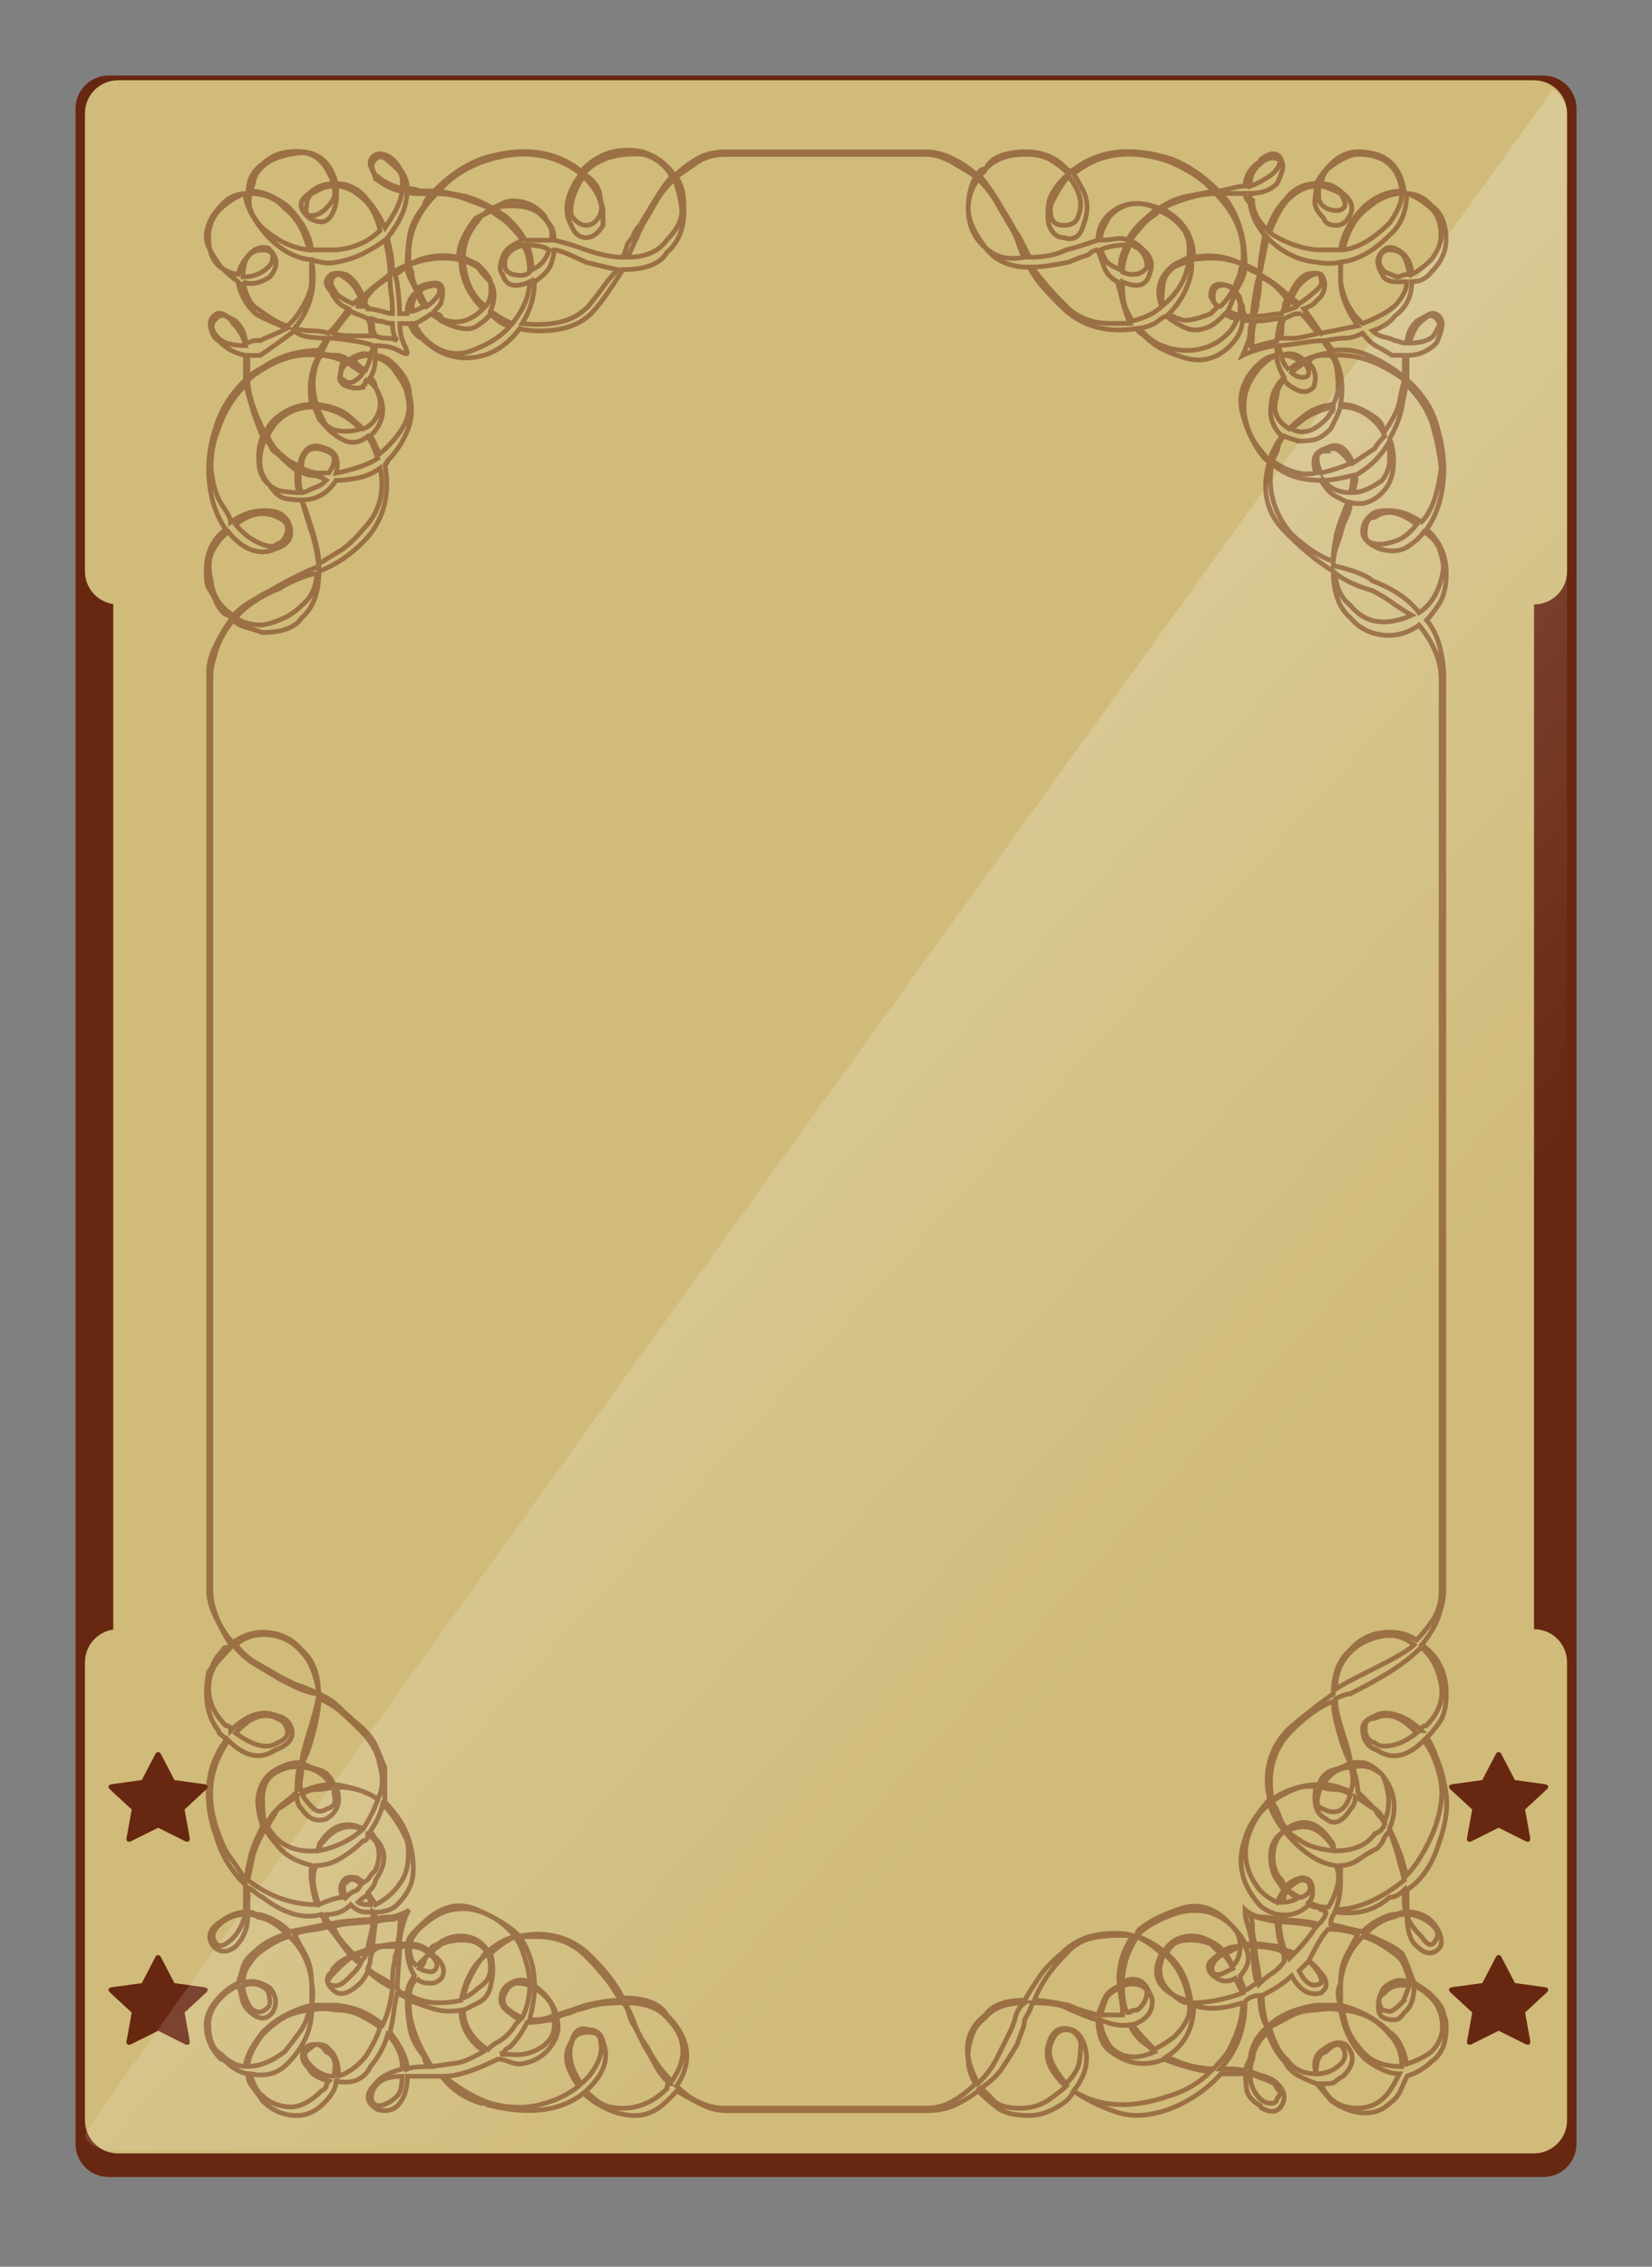 <svg version="1.2" baseProfile="tiny-ps" xmlns="http://www.w3.org/2000/svg" viewBox="0 0 350 480" width="350" height="480">
	<rect x="0" y="0" width="350" height="480" fill="#808080" stroke="none"/>
	<title>xbg13.svg</title>
	<defs>
		<linearGradient id="grd1" gradientUnits="userSpaceOnUse"  x1="85.5" y1="156.9" x2="264.5" y2="318.1">
			<stop offset=".4" stop-color="#ffffff" stop-opacity=".2" />
			<stop offset="100%" stop-color="#ffffff" stop-opacity="0" />
		</linearGradient>
	</defs>
	<style>
		tspan { white-space:pre }
		.s0 { fill: #682710 } 
		.s1 { fill: #d0bb7a } 
		.s2 { fill: url(#grd1) } 
		.s3 { opacity: .5;fill: rgba(0,0,0,0.00);stroke: #67270f;stroke-width: 1 } 
#hors{opacity:0;}
	</style>
	<path id="main" class="s0" d="m23 16h304c3.87 0 7 3.13 7 7v431c0 3.87-3.13 7-7 7h-304c-3.87 0-7-3.13-7-7v-431c0-3.87 3.13-7 7-7z" />
	<path id="ingalben" class="s1" d="m332 352v97c0 3.87-3.13 7-7 7h-300c-3.87 0-7-3.13-7-7v-97c0-3.53 2.61-6.43 6-6.92v-217.16c-3.39-0.49-6-3.39-6-6.92v-97c0-3.87 3.13-7 7-7h300c3.87 0 7 3.13 7 7v97c0 3.87-3.13 7-7 7v217c3.87 0 7 3.13 7 7z" />
	<path id="stars" class="s0" d="m323.1 383.18l1.09 5.99c0.01 0.06 0.01 0.14 0.01 0.24c0 0.17-0.04 0.31-0.13 0.43c-0.09 0.12-0.22 0.17-0.39 0.17c-0.16 0-0.33-0.05-0.51-0.14l-5.67-2.83l-5.67 2.83c-0.19 0.1-0.35 0.14-0.51 0.14c-0.18 0-0.31-0.06-0.4-0.17c-0.09-0.12-0.13-0.26-0.13-0.43c0-0.05 0.01-0.13 0.03-0.24l1.09-5.99l-4.6-4.24c-0.21-0.22-0.32-0.41-0.32-0.57c0-0.3 0.24-0.48 0.71-0.55l6.34-0.87l2.84-5.45c0.16-0.33 0.37-0.49 0.62-0.49c0.25 0 0.46 0.16 0.62 0.49l2.84 5.45l6.34 0.87c0.47 0.07 0.71 0.26 0.71 0.55c0 0.18-0.11 0.37-0.33 0.57l-4.58 4.24zm-284 43l1.09 5.99c0.01 0.06 0.01 0.14 0.01 0.24c0 0.17-0.04 0.31-0.13 0.43c-0.09 0.12-0.22 0.17-0.39 0.17c-0.16 0-0.33-0.05-0.51-0.14l-5.67-2.83l-5.67 2.83c-0.19 0.1-0.35 0.14-0.51 0.14c-0.18 0-0.31-0.06-0.4-0.17c-0.09-0.12-0.13-0.26-0.13-0.43c0-0.05 0.01-0.13 0.03-0.24l1.09-5.99l-4.6-4.24c-0.21-0.22-0.32-0.41-0.32-0.57c0-0.3 0.24-0.48 0.71-0.55l6.34-0.87l2.84-5.45c0.16-0.33 0.37-0.49 0.62-0.49c0.25 0 0.46 0.16 0.62 0.49l2.84 5.45l6.34 0.87c0.47 0.07 0.71 0.26 0.71 0.55c0 0.18-0.11 0.37-0.33 0.57l-4.58 4.24zm0-43l1.09 5.99c0.01 0.06 0.01 0.14 0.01 0.24c0 0.17-0.04 0.31-0.13 0.43c-0.09 0.12-0.22 0.17-0.39 0.17c-0.16 0-0.33-0.05-0.51-0.14l-5.67-2.83l-5.67 2.83c-0.19 0.1-0.35 0.14-0.51 0.14c-0.18 0-0.31-0.06-0.4-0.17c-0.09-0.12-0.13-0.26-0.13-0.43c0-0.05 0.01-0.13 0.03-0.24l1.09-5.99l-4.6-4.24c-0.21-0.22-0.32-0.41-0.32-0.57c0-0.3 0.24-0.48 0.71-0.55l6.34-0.87l2.84-5.45c0.16-0.33 0.37-0.49 0.62-0.49c0.25 0 0.46 0.16 0.62 0.49l2.84 5.45l6.34 0.87c0.47 0.07 0.71 0.26 0.71 0.55c0 0.18-0.11 0.37-0.33 0.57l-4.58 4.24zm274.95 36.76l2.84-5.45c0.16-0.33 0.37-0.49 0.62-0.49c0.25 0 0.46 0.16 0.62 0.49l2.84 5.45l6.34 0.87c0.47 0.07 0.71 0.26 0.71 0.55c0 0.18-0.11 0.37-0.33 0.57l-4.58 4.24l1.09 5.99c0.01 0.06 0.01 0.14 0.01 0.24c0 0.17-0.04 0.31-0.13 0.43c-0.09 0.12-0.22 0.17-0.39 0.17c-0.16 0-0.33-0.05-0.51-0.14l-5.67-2.83l-5.67 2.83c-0.19 0.1-0.35 0.14-0.51 0.14c-0.18 0-0.31-0.06-0.4-0.17c-0.09-0.12-0.13-0.26-0.13-0.43c0-0.05 0.01-0.13 0.03-0.24l1.09-5.99l-4.6-4.24c-0.21-0.22-0.32-0.41-0.32-0.57c0-0.3 0.24-0.48 0.71-0.55l6.34-0.87z" />
	<path id="shine" class="s2" d="m332 24l-0.04 427c0 0-3.23 4.98-4.96 5c-1.74 0.02-305-0.77-305-0.77c0 0-3.89-0.92-4-3.23c-0.11-2.3 311-433 311-433c0 0 3.04 2.1 3 5z" />
	<path id="x" class="s3" d="m71.21 440.72c0 1.38-0.87 2.94-2.6 4.67v0v0c-1.74 1.73-3.63 2.6-5.71 2.6c-2.77 0-5.19-1.04-7.27-3.11c-0.7-1.04-1.39-2-2.08-2.86c-0.7-0.87-1.04-1.82-1.04-2.86c-1.74-0.35-3.29-1.22-4.67-2.6c-0.35-0.35-0.7-0.52-1.04-0.52c-2.08-2.08-3.11-4.5-3.11-7.27c0-2.08 1.04-4.15 3.11-6.23c0.69-0.7 1.3-1.22 1.82-1.56c0.52-0.35 1.12-0.7 1.82-1.04c0.34-1.04 0.69-2.17 1.04-3.37c0.34-1.22 1.21-2.34 2.6-3.37c1.73-1.74 3.97-2.94 6.75-3.63c-2.08-2.08-4.15-3.29-6.23-3.63c-0.35-0.35-1.04-0.52-2.08-0.52c0 2.77-0.87 5.01-2.6 6.75c-1.74 1.38-3.29 1.38-4.67 0c-1.39-1.74-1.04-3.37 1.04-4.93c2.08-1.56 3.97-2.34 5.71-2.34v-3.11v-2.6c-3.11-3.11-5.19-6.58-6.23-10.38c-1.39-3.81-1.91-7.45-1.56-10.9c0.34-3.46 1.56-6.58 3.63-9.34c0-0.35-0.26-0.7-0.78-1.04c-0.52-0.35-0.78-0.7-0.78-1.04c-2.43-3.11-3.11-7.27-2.08-12.46c0.34-0.35 0.69-0.96 1.04-1.82c0.34-0.87 1.04-1.82 2.08-2.86c0-0.35 0.34-0.52 1.04-0.52c0.34 0 0.52-0.18 0.52-0.52c-1.04-1.74-2.08-3.63-3.11-5.71c-1.04-2.08-1.56-3.98-1.56-5.71v-194.67c0-1.74 0.52-3.63 1.56-5.71c1.04-2.08 2.08-3.81 3.11-5.19c0-0.7-0.18-1.04-0.52-1.04c-0.35 0-0.7-0.18-1.04-0.52c-0.7-0.7-1.22-1.48-1.56-2.34c-0.35-0.87-0.87-1.82-1.56-2.86c-0.35-0.7-0.52-1.91-0.52-3.63c0-3.81 1.38-6.75 4.15-8.83c-2.43-3.46-3.63-7.79-3.63-12.98c0-2.77 0.52-5.71 1.56-8.83c1.04-3.46 3.11-6.75 6.23-9.86v-5.19c-2.08-0.35-3.98-1.39-5.71-3.11c-0.7-0.35-1.22-1.13-1.56-2.34c-0.35-1.22-0.18-2.17 0.52-2.86c0.69-0.7 1.47-0.78 2.34-0.26c0.86 0.52 1.64 0.95 2.34 1.3c1.38 1.38 2.08 2.94 2.08 4.67c0.34 0 0.69-0.09 1.04-0.26c0.34-0.18 0.69-0.26 1.04-0.26h1.04c0.69-0.35 1.47-0.7 2.34-1.04c0.86-0.35 1.99-0.87 3.37-1.56c-3.46-1.39-5.71-2.43-6.75-3.11c-2.08-2.08-3.29-4.33-3.63-6.75c-1.04-0.7-2.25-1.74-3.63-3.11c-2.08-2.77-3.11-4.85-3.11-6.23c0-2.43 1.04-4.67 3.11-6.75c1.38-1.74 3.29-2.6 5.71-2.6c0-2.77 1.04-4.85 3.11-6.23c2.08-2.08 4.93-2.94 8.57-2.6c3.63 0.34 5.97 2.6 7.01 6.75c2.77 0 5.01 1.21 6.75 3.63c1.04 1.04 2.25 2.94 3.63 5.71c0.69-1.04 1.38-2.17 2.08-3.37c0.69-1.22 1.21-2.68 1.56-4.41c-1.39 0-3.29-0.87-5.71-2.6c0-0.35-0.26-1.04-0.78-2.08c-0.52-1.04-0.44-1.91 0.26-2.6c0.69-0.7 1.64-0.78 2.86-0.26c1.21 0.52 2.16 1.47 2.86 2.86c1.04 1.38 1.56 2.77 1.56 4.15c1.04 0 1.9 0.17 2.6 0.52h3.11c1.73-1.74 3.37-3.11 4.93-4.15c1.56-1.04 3.2-1.91 4.93-2.6c8.65-2.77 15.74-1.91 21.28 2.6c3.46-3.81 7.79-5.19 12.98-4.15c2.08 0.69 3.71 1.64 4.93 2.86c1.21 1.21 1.82 1.99 1.82 2.34c1.38-1.39 2.94-2.6 4.67-3.63c1.73-1.04 3.8-1.56 6.23-1.56h42.57c1.73 0 3.63 0.52 5.71 1.56c2.08 1.04 3.8 2.25 5.19 3.63c0-1.04 0.52-1.56 1.56-1.56c0.69-1.39 1.82-2.34 3.37-2.86c1.56-0.52 3.2-0.78 4.93-0.78c3.8 0 6.75 1.21 8.83 3.63l1.04 0.52c5.53-4.5 12.63-5.37 21.28-2.6c1.73 0.69 3.37 1.56 4.93 2.6c1.56 1.04 3.2 2.42 4.93 4.15c0.34 0 1.21-0.18 2.6-0.52c1.38-0.35 2.42-0.52 3.11-0.52c0-2.08 1.04-3.81 3.11-5.19c0-0.35 0.52-0.78 1.56-1.3c1.04-0.52 1.9-0.44 2.6 0.26c0.69 1.04 0.86 2.08 0.52 3.11c-0.35 1.04-0.7 1.9-1.04 2.6c-1.39 1.38-3.29 2.08-5.71 2.08c0 1.04 0.17 1.56 0.52 1.56c0 2.08 1.04 4.15 3.11 6.23c1.04-2.77 2.25-4.85 3.63-6.23c1.73-2.43 3.97-3.63 6.75-3.63c0.69-1.39 1.73-2.77 3.11-4.15c1.73-1.74 3.63-2.6 5.71-2.6c5.88 0 9.17 2.94 9.86 8.83c2.42 0 4.32 0.86 5.71 2.6c2.08 1.38 3.11 3.8 3.11 7.27c0 2.42-1.04 4.67-3.11 6.75c-1.04 1.38-2.43 2.08-4.15 2.08c0 3.11-1.22 5.53-3.63 7.27c-1.04 1.38-2.6 2.42-4.67 3.11c0.69 0.69 1.47 1.12 2.34 1.3c0.86 0.17 1.64 0.43 2.34 0.78c0.34 0 0.69 0.08 1.04 0.26c0.34 0.17 0.86 0.26 1.56 0.26c0-1.74 0.69-3.29 2.08-4.67c0.69-0.35 1.47-0.78 2.34-1.3c0.86-0.52 1.64-0.44 2.34 0.26c0.69 0.69 0.86 1.64 0.52 2.86c-0.35 1.21-0.7 2.16-1.04 2.86c-1.74 1.73-3.81 2.6-6.23 2.6v5.19c3.11 2.77 5.19 5.88 6.23 9.34c1.04 3.46 1.56 6.57 1.56 9.34c0 5.19-1.22 9.51-3.63 12.98c2.77 2.42 4.15 5.53 4.15 9.34c0 2.77-0.52 4.93-1.56 6.49c-1.04 1.56-1.91 2.68-2.6 3.37c1.38 1.73 2.34 3.71 2.86 5.97c0.52 2.25 0.78 4.06 0.78 5.45v194.15c0 1.38-0.35 3.11-1.04 5.19c-0.7 2.08-1.91 4.15-3.63 6.23c3.46 2.42 5.19 5.88 5.19 10.38c0 2.77-0.52 4.84-1.56 6.23c-1.04 1.38-1.91 2.42-2.6 3.11c0.69 0.69 1.38 2.08 2.08 4.15c1.04 2.42 1.73 5.1 2.08 8.05c0.34 2.94-0.18 6.31-1.56 10.12c-1.39 4.49-3.63 7.79-6.75 9.86v4.67c3.11 0 5.36 1.38 6.75 4.15c0.69 1.73 0.69 2.94 0 3.63c-1.39 1.38-2.94 1.21-4.67-0.52c-1.39-1.04-2.08-3.29-2.08-6.75c-1.39 0-2.25 0.17-2.6 0.52c-2.08 0.34-4.15 1.56-6.23 3.63c4.15 1.73 6.75 3.11 7.79 4.15c0.69 1.38 1.21 2.6 1.56 3.63c0.34 1.04 0.69 1.9 1.04 2.6c1.73 1.04 2.94 1.9 3.63 2.6c1.73 1.73 2.6 3.11 2.6 4.15c0.34 0.69 0.52 1.56 0.52 2.6c0 3.46-1.04 5.88-3.11 7.27c-1.39 1.38-3.11 2.42-5.19 3.11c-0.35 0.69-0.78 1.64-1.3 2.86c-0.52 1.21-1.3 2.16-2.34 2.86c-1.39 1.38-3.11 2.08-5.19 2.08c-2.43 0-4.85-0.87-7.27-2.6c-1.74-2.08-2.77-3.29-3.11-3.63c-1.04-0.35-2.25-0.87-3.63-1.56c-1.39-0.7-2.43-1.74-3.11-3.11c-1.39-1.39-2.6-3.46-3.63-6.23c-2.08 2.08-3.11 3.97-3.11 5.71c-0.35 0.69-0.52 1.56-0.52 2.6c0.69 0.34 1.64 0.69 2.86 1.04c1.21 0.34 2.16 0.86 2.86 1.56c1.73 1.73 1.9 3.46 0.52 5.19c-0.7 0.69-1.56 0.86-2.6 0.52c-1.04-0.35-1.56-0.7-1.56-1.04c-1.74-1.04-2.68-2.17-2.86-3.37c-0.18-1.22-0.26-2.34-0.26-3.37h-5.19c-2.77 3.11-6.23 5.53-10.38 7.27c-4.5 1.73-8.48 1.99-11.94 0.78c-3.46-1.22-6.41-2.68-8.83-4.41c-0.35 0.69-0.87 1.38-1.56 2.08c-2.77 2.08-5.37 3.11-7.79 3.11c-3.11 0-5.37-0.52-6.75-1.56c-1.39-1.04-2.77-2.25-4.15-3.63c-1.39 1.04-2.94 1.99-4.67 2.86c-1.74 0.86-3.81 1.3-6.23 1.3h-42.57c-1.74 0-3.46-0.44-5.19-1.3c-1.74-0.87-3.46-1.82-5.19-2.86l-2.08 2.08c-2.08 2.08-4.33 3.11-6.75 3.11c-3.46 0-6.93-1.39-10.38-4.15v-1.04c-4.85 4.15-11.6 5.19-20.25 3.11c-0.35 0-0.61-0.09-0.78-0.26c-0.18-0.18-0.61-0.26-1.3-0.26c-3.46-1.04-6.23-2.94-8.31-5.71h-7.27c0 2.77-0.7 4.84-2.08 6.23c-0.7 0.69-1.56 1.04-2.6 1.04c-1.04 0-1.74-0.18-2.08-0.52c-2.08-1.39-2.08-3.11 0-5.19c1.04-1.39 2.94-2.43 5.71-3.11c0-2.77-1.04-5.19-3.11-7.27c-0.7 2.42-1.91 4.67-3.63 6.75c-1.39 2.77-3.81 3.8-7.27 3.11v0zm199.86 2.08c0.34 0.34 0.17 0.86-0.52 1.56c0 0.69-0.44 1.04-1.3 1.04c-0.87 0-1.65-0.35-2.34-1.04c-1.39-1.39-2.08-3.11-2.08-5.19c2.08 0.69 3.8 1.38 5.19 2.08c0.34 0.69 0.69 1.21 1.04 1.56zm-1.04-409.33c1.04 0.17 1.38 0.6 1.04 1.3c-0.35 1.04-1.22 1.99-2.6 2.86c-1.39 0.86-2.6 1.47-3.63 1.82c0-2.08 0.69-3.63 2.08-4.67c1.04-1.04 2.08-1.48 3.11-1.3zm-191.04 2.6c-0.35-0.87-0.18-1.65 0.52-2.34c0.69-0.7 1.47-0.7 2.34 0c0.86 0.69 1.64 1.38 2.34 2.08c0.69 0.69 1.04 1.47 1.04 2.34c0 0.86 0 1.47 0 1.82c-2.43-0.7-4.15-1.56-5.19-2.6c-0.35 0-0.7-0.44-1.04-1.3zm-13.5 397.91c0.69-0.7 1.21-1.04 1.56-1.04c0.69 0 1.38 0.52 2.08 1.56c1.73 0.69 2.25 2.42 1.56 5.19c-1.74 0-3.29-0.7-4.67-2.08c-1.74-1.74-1.91-2.94-0.52-3.63v0zm17.91-7.79c0.17-1.39 0.43-2.77 0.78-4.15l2.08 1.04c0 2.08 0.17 4.15 0.52 6.23c0.34 2.08 1.38 4.15 3.11 6.23c0 0.69 0.34 1.38 1.04 2.08c-2.43 0-3.98 0.17-4.67 0.52c0-2.08-1.22-4.67-3.63-7.79v0c0.34-1.39 0.6-2.77 0.78-4.15zm-4.41-21.28v1.56c-0.7 0-2.17 0.08-4.41 0.26c-2.25 0.17-3.89 0.43-4.93 0.78c0-0.35-0.09-0.61-0.26-0.78c-0.18-0.18-0.26-0.61-0.26-1.3c2.08 0 3.8-0.7 5.19-2.08c1.04 1.04 2.08 1.56 3.11 1.56h1.56zm9.34 14.02c0.34 0.69 1.38 1.04 3.11 1.04c0.69 0 1.38-0.35 2.08-1.04c1.04-1.74 0.34-3.46-2.08-5.19c0.34-0.7 0.69-1.13 1.04-1.3c0.34-0.18 0.69-0.44 1.04-0.78c1.73-0.7 3.54-0.96 5.45-0.78c1.9 0.17 3.37 1.12 4.41 2.86c-2.77 1.73-4.67 5.01-5.71 9.86c-1.39 0.34-3.03 0.52-4.93 0.52c-1.91 0-3.89-0.52-5.97-1.56c0-1.39 0.52-2.6 1.56-3.63v0zm3.63-1.56c-0.7 0.34-1.74 0.17-3.11-0.52c0.69-0.7 1.04-1.22 1.04-1.56c0-0.35 0.34-0.87 1.04-1.56c1.73 1.38 2.08 2.6 1.04 3.63v0zm-3.63-1.04c-1.04-0.7-1.56-2.08-1.56-4.15c1.73 0 3.11 0.52 4.15 1.56l-1.56 1.56v0l-1.04 1.04zm18.95 9.34c1.21 1.04 2.16 1.73 2.86 2.08c-0.7 0.69-1.13 1.21-1.3 1.56c-0.18 0.34-0.61 0.86-1.3 1.56c-0.7 0.69-1.39 1.21-2.08 1.56c-0.7 0.34-1.39 0.86-2.08 1.56c-0.7-0.35-1.39-0.87-2.08-1.56c-2.08-2.08-3.11-4.33-3.11-6.75l3.11-1.56c1.38-0.7 2.25-1.82 2.6-3.37c0.34-1.56 0.52-2.68 0.52-3.37c0-1.74-0.18-2.94-0.52-3.63c1.38-1.39 3.11-2.6 5.19-3.63c1.04 1.38 1.9 3.46 2.6 6.23c0.34 1.38 0.52 2.6 0.52 3.63c-0.7-0.7-1.65-0.87-2.86-0.52c-1.22 0.34-2.17 1.04-2.86 2.08c-0.7 1.73-0.44 3.11 0.78 4.15zm3.37 1.56c-1.04-0.35-2.08-0.96-3.11-1.82c-1.04-0.87-1.22-2-0.52-3.37c0.69-1.39 1.56-2.08 2.6-2.08c1.04 0 1.9 0.17 2.6 0.52c0 2.42-0.52 4.67-1.56 6.75v0zm-8.31-12.98l1.04-0.52c0.34 0.69 0.52 1.73 0.52 3.11c0 1.73-0.87 3.11-2.6 4.15c-1.04 1.04-2.08 1.73-3.11 2.08v0c0.34-2.43 1.73-5.37 4.15-8.83v0zm-1.56 18.69c0.69 0.34 1.04 0.6 1.04 0.78c0 0.17 0.17 0.43 0.52 0.78c-2.43 1.38-4.24 2.16-5.45 2.34c-1.22 0.17-3.03 0.43-5.45 0.78c-3.46-5.54-5.02-10.21-4.67-14.02c1.73 0.69 3.46 1.3 5.19 1.82c1.73 0.52 3.63 0.6 5.71 0.26c0 2.77 1.04 5.19 3.11 7.27v0zm5.19 2.08c0.69-0.35 1.04-0.61 1.04-0.78c0-0.18 0.34-0.44 1.04-0.78c1.38-1.39 2.6-3.11 3.63-5.19c1.04 0 2.08-0.09 3.11-0.26c1.04-0.18 1.9-0.26 2.6-0.26c0.34 2.42-0.52 4.32-2.6 5.71c-2.08 1.38-4.33 1.9-6.75 1.56h-2.08zm7.27-14.02c2.77 1.73 4.15 3.63 4.15 5.71c-1.04 0.69-2.77 1.04-5.19 1.04c0.69-2.77 1.04-5.02 1.04-6.75v0zm-3.11-10.9h3.63c4.15 0 7.61 1.38 10.38 4.15c3.46 3.46 5.88 6.57 7.27 9.34c-2.08 0-4.5 0.34-7.27 1.04l-6.23 2.08c-0.7-2.43-2.25-4.5-4.67-6.23c0-3.81-1.04-7.27-3.11-10.38v0zm-6.75 3.11c-1.04-1.74-2.51-2.77-4.41-3.11c-1.91-0.35-3.72 0-5.45 1.04c-0.35 0.34-0.78 0.6-1.3 0.78c-0.52 0.17-0.96 0.6-1.3 1.3c-1.04-1.04-2.43-1.56-4.15-1.56c0.69-1.74 1.73-3.11 3.11-4.15c2.08-1.74 4.06-2.77 5.97-3.11c1.9-0.35 3.71-0.26 5.45 0.26c1.73 0.52 3.29 1.3 4.67 2.34c1.38 1.04 2.42 2.08 3.11 3.11c-1.74 0.34-3.63 1.38-5.71 3.11v0zm-18.69-5.19c0 1.04-0.18 2.25-0.52 3.63c-0.7 0-1.56 0.08-2.6 0.26c-1.04 0.17-1.91 0.26-2.6 0.26c0-0.35 0.08-1.22 0.26-2.6c0.17-1.39 0.26-2.25 0.26-2.6c1.38-0.35 2.51-0.52 3.37-0.52c0.86 0 1.64-0.35 2.34-1.04c-0.35 0.69-0.52 1.56-0.52 2.6zm-6.23 2.08c-0.35 1.38-0.52 2.25-0.52 2.6c-1.39 0.69-2.43 1.04-3.11 1.04c-2.43-2.43-3.81-4.33-4.15-5.71c0.69-0.35 2.08-0.61 4.15-0.78c2.08-0.18 3.46-0.26 4.15-0.26c0 0.69-0.18 1.73-0.52 3.11zm-2.08 5.19l-1.04-1.04c0.69-0.35 1.12-0.52 1.3-0.52c0.17 0 0.6-0.18 1.3-0.52c-0.7 1.38-1.22 2.08-1.56 2.08v0zm-1.3 2.34c-0.52 0.52-0.96 0.95-1.3 1.3c-1.04 1.04-1.91 1.56-2.6 1.56c-2.08 0-2.25-0.87-0.52-2.6c0.34-0.35 0.86-0.87 1.56-1.56c0.69-0.7 1.56-1.39 2.6-2.08c0.34 0.69 0.6 1.04 0.78 1.04c0.17 0 0.43 0.17 0.78 0.52c-0.35 0.69-0.78 1.3-1.3 1.82zm6.49-5.45c1.04 0 1.9 0 2.6 0c0 0.69-0.09 1.21-0.26 1.56c-0.18 0.34-0.26 0.86-0.26 1.56c-0.35 1.04-0.52 2.77-0.52 5.19c-0.7-0.7-1.56-1.3-2.6-1.82c-1.04-0.52-1.91-1.13-2.6-1.82c0.34-0.7 0.52-1.3 0.52-1.82c0-0.52 0.17-1.13 0.52-1.82c0.69-0.7 1.56-1.04 2.6-1.04zm4.67 0c0 2.42 0.52 4.49 1.56 6.23c-1.04 1.38-1.56 2.77-1.56 4.15c-0.35-0.35-0.7-0.52-1.04-0.52c-0.35 0-0.7-0.35-1.04-1.04c0-0.7 0.08-2.17 0.26-4.41c0.17-2.25 0.26-3.72 0.26-4.41h1.56zm-6.23 33.74c-1.04-0.35-1.48-1.04-1.3-2.08c0.17-1.04 0.6-1.91 1.3-2.6c1.04-1.04 2.77-1.56 5.19-1.56c0 2.08-0.35 3.46-1.04 4.15c-1.39 1.38-2.77 2.08-4.15 2.08v0zm47.24-0.52c-1.04-0.7-2.08-1.56-3.11-2.6c3.8-3.46 5.01-6.93 3.63-10.38c-0.35-1.74-1.39-2.6-3.11-2.6c-1.74-0.7-2.94 0.17-3.63 2.6c-1.74 2.42-1.22 5.53 1.56 9.34c-2.08 1.73-4.76 3.03-8.05 3.89c-3.29 0.86-6.84 0.78-10.64-0.26c-3.11-1.04-6.41-2.94-9.86-5.71c2.77 0 6.57-1.22 11.42-3.63c0.69 0 1.47 0.17 2.34 0.52c0.86 0.34 1.64 0.52 2.34 0.52c2.77-0.35 4.93-1.56 6.49-3.63c1.56-2.08 1.99-4.15 1.3-6.23c0.69-0.35 1.38-0.61 2.08-0.78c0.69-0.18 1.38-0.44 2.08-0.78l2.08-0.52c1.73-0.7 4.32-1.04 7.79-1.04c0.69 0.69 1.12 1.47 1.3 2.34c0.17 0.86 0.6 1.82 1.3 2.86c0.69 1.38 1.38 2.77 2.08 4.15c0.69 1.04 1.38 2.25 2.08 3.63c0.69 1.38 1.73 2.77 3.11 4.15c-0.35 0-0.52 0.34-0.52 1.04c-2.77 2.77-5.89 4.15-9.34 4.15c-2.08 0-3.63-0.35-4.67-1.04zm-6.23-12.46c0.34-1.74 1.56-2.6 3.63-2.6c1.73 0 2.6 0.69 2.6 2.08c0.34 1.38 0.08 2.94-0.78 4.67c-0.87 1.73-2 3.11-3.37 4.15c-2.08-3.11-2.77-5.89-2.08-8.31v0zm20.25-5.71c4.15 4.15 4.49 8.65 1.04 13.5c-1.04-1.04-2-2.17-2.86-3.37c-0.87-1.22-1.65-2.51-2.34-3.89c-1.04-1.39-1.91-2.94-2.6-4.67c-0.35-1.04-0.7-1.91-1.04-2.6c-0.35-0.7-0.7-1.39-1.04-2.08c4.15 0 7.09 1.04 8.83 3.11v0zm106.42 16.61c-7.97 2.77-14.71 2.42-20.25-1.04c2.77-3.46 3.46-6.93 2.08-10.38c-0.7-1.74-1.91-2.68-3.63-2.86c-1.74-0.18-2.94 0.78-3.63 2.86c-0.7 2.08-0.52 3.97 0.52 5.71c1.04 1.73 2.08 2.94 3.11 3.63c-0.7 0.69-1.91 1.64-3.63 2.86c-1.74 1.21-3.81 1.82-6.23 1.82c-2.77 0-4.67-0.61-5.71-1.82c-1.04-1.22-1.91-2-2.6-2.34c2.08-1.39 3.63-2.86 4.67-4.41c1.04-1.56 2.08-3.2 3.11-4.93c0.34-1.04 0.69-2 1.04-2.86c0.34-0.87 0.52-1.65 0.52-2.34c1.04-1.74 1.56-2.94 1.56-3.63c3.46 0 5.88 0.34 7.27 1.04c0.69 0.34 1.9 0.86 3.63 1.56c1.73 0.69 2.77 1.04 3.11 1.04c0 2.77 0.69 4.84 2.08 6.23c3.8 3.11 7.79 3.8 11.94 2.08c1.73 0.69 3.54 1.3 5.45 1.82c1.9 0.52 3.37 0.78 4.41 0.78c-2.43 2.42-5.37 4.15-8.83 5.19v0zm-24.4-6.23c-1.04-1.74-1.22-3.46-0.52-5.19c0.69-1.74 1.73-2.6 3.11-2.6c1.38 0 2.42 0.86 3.11 2.6c0 1.04-0.09 2.34-0.26 3.89c-0.18 1.56-1.13 3.2-2.86 4.93c-0.7-0.7-1.56-1.91-2.6-3.63zm55.55-33.74c0.34 0 0.69 0.17 1.04 0.52c0.34 0 0.69 0.17 1.04 0.52c0 0.69-0.52 1.56-1.56 2.6c-1.04-0.35-2.51-0.61-4.41-0.78c-1.91-0.18-3.2-0.26-3.89-0.26v-1.04c2.42 0.34 4.49-0.35 6.23-2.08c0.69 0.34 1.21 0.52 1.56 0.52zm1.56-20.76c-1.04-0.35-1.48-1.04-1.3-2.08c0.17-1.04 0.43-1.91 0.78-2.6c1.04 0.34 2.08 0.52 3.11 0.52c1.04 0 2.08 0.34 3.11 1.04c-1.04 3.46-2.94 4.49-5.71 3.11v0zm5.71-8.83c0.69 1.73 0.69 3.46 0 5.19c-2.08-1.04-3.98-1.56-5.71-1.56c1.38-2.43 3.29-3.63 5.71-3.63v0zm0.52 0c2.08-0.7 4.15-0.18 6.23 1.56c0.69 1.38 1.12 2.94 1.3 4.67c0.17 1.73-0.09 3.46-0.78 5.19c-0.7-1.39-1.39-2.25-2.08-2.6c-0.7-0.7-1.3-1.3-1.82-1.82c-0.52-0.52-1.13-1.13-1.82-1.82c0-1.39-0.35-3.11-1.04-5.19v0zm-17.13 6.75c-1.04-5.89 0.34-10.73 4.15-14.54c3.11-3.11 6.05-5.19 8.83-6.23c0 1.73 0.43 4.06 1.3 7.01c0.86 2.94 1.64 4.93 2.34 5.97c-1.04 0.69-2.25 1.21-3.63 1.56c-1.39 0.34-2.43 1.38-3.11 3.11c-3.46 0-6.75 1.04-9.86 3.11v0zm11.42 4.15c1.73 1.38 3.46 0.69 5.19-2.08c0.69-0.7 1.04-1.56 1.04-2.6c0.69 0.34 1.38 0.78 2.08 1.3c0.69 0.52 1.38 0.95 2.08 1.3c0.34 0.69 0.69 1.21 1.04 1.56c0.34 0.34 0.69 0.86 1.04 1.56c-0.35 1.04-1.04 1.73-2.08 2.08c-1.74 2.42-4.5 3.63-8.31 3.63c-0.35-0.35-0.52-0.7-0.52-1.04c0-0.35-0.18-0.7-0.52-1.04c-2.77-4.15-5.89-5.02-9.34-2.6c-0.7-0.7-1.22-1.56-1.56-2.6c-0.35-1.04-0.87-2.08-1.56-3.11c1.38-1.04 2.94-1.91 4.67-2.6c1.73-0.7 3.29-0.87 4.67-0.52c-0.7 3.46 0 5.71 2.08 6.75v0zm-4.41 5.19c-1.22-0.7-2.51-1.56-3.89-2.6c3.46-1.74 6.4-1.04 8.83 2.08c0.69 0.69 1.04 1.38 1.04 2.08c-2.77-0.35-4.76-0.87-5.97-1.56zm-7.27 2.08c-0.18 2.08 0.26 3.97 1.3 5.71c0.34 0.34 0.6 0.69 0.78 1.04c0.17 0.34 0.43 0.69 0.78 1.04c-0.35 0.34-0.87 1.21-1.56 2.6c-0.7-0.35-1.3-0.7-1.82-1.04c-0.52-0.35-1.13-0.87-1.82-1.56c-2.77-3.46-3.63-7.1-2.6-10.9c1.04-3.46 2.6-5.89 4.67-7.27c0.34 1.38 1.38 3.29 3.11 5.71c-1.74 1.04-2.68 2.6-2.86 4.67zm5.71 5.97c0.86-0.52 1.64-0.44 2.34 0.26c0.69 1.38 0.17 2.42-1.56 3.11c-0.35 0-0.78-0.18-1.3-0.52c-0.52-0.35-1.13-0.7-1.82-1.04c0.69-0.7 1.47-1.3 2.34-1.82zm0.26 3.37c-1.04 0.69-2.25 1.04-3.63 1.04c0.34-0.7 0.52-1.13 0.52-1.3c0-0.18 0.17-0.61 0.52-1.3c1.04 1.04 1.9 1.56 2.6 1.56v0zm-3.11-2.08c0-0.7-0.35-1.39-1.04-2.08c-1.04-1.39-1.48-3.11-1.3-5.19c0.17-2.08 0.95-3.63 2.34-4.67c3.8 4.49 7.44 6.92 10.9 7.27c0.69 1.38 0.78 2.94 0.26 4.67c-0.52 1.73-1.13 3.11-1.82 4.15h-1.04c-0.7 0-1.74-0.35-3.11-1.04c0.69-0.7 0.95-1.74 0.78-3.11c-0.18-1.39-0.96-2.08-2.34-2.08c-1.39 0.34-2.6 1.04-3.63 2.08v0zm-5.71 16.35c-0.35-1.91-0.52-3.2-0.52-3.89c0.69 0 1.64 0.08 2.86 0.26c1.21 0.17 2.16 0.43 2.86 0.78c0.34 0.34 0.52 1.04 0.52 2.08c-0.7 1.04-1.56 1.9-2.6 2.6c-1.04 0.69-1.91 1.38-2.6 2.08c0-0.7-0.18-2-0.52-3.89zm10.9-0.78c2.08 2.08 2.94 3.63 2.6 4.67c-1.74 1.04-3.29 0.17-4.67-2.6l2.08-2.08zm-35.3 17.13c0.69 0.34 1.56 1.04 2.6 2.08c-3.81 1.73-6.93 1.38-9.34-1.04c-1.39-2.08-2.08-3.98-2.08-5.71c2.42 1.04 4.49 1.38 6.23 1.04c0.34 1.04 1.21 2.25 2.6 3.63v0zm21.28-8.31c0 3.11-1.04 6.57-3.11 10.38c-0.7 1.04-1.74 2.25-3.11 3.63c-1.04 0-2.43-0.18-4.15-0.52c-1.74-0.35-3.63-1.04-5.71-2.08c3.8-2.43 5.71-6.06 5.71-10.9c2.77 1.04 6.23 0.86 10.38-0.52v0zm-14.54 7.27c-1.39 1.04-2.77 1.9-4.15 2.6c-2.08-2.08-3.63-3.81-4.67-5.19c2.08-0.7 3.37-1.74 3.89-3.11c0.52-1.39 0.43-2.6-0.26-3.63c-0.7-1.74-1.65-2.68-2.86-2.86c-1.22-0.18-2.17 0.08-2.86 0.78c0-3.46 1.04-6.75 3.11-9.86c2.08 1.04 3.8 2.25 5.19 3.63c-2.08 3.8-1.22 6.75 2.6 8.83c1.04 1.04 2.08 1.56 3.11 1.56c0.69 2.08-0.35 4.49-3.11 7.27v0zm-15.57-4.67c0.34-1.04 0.69-2.08 1.04-3.11c0.34-1.04 1.38-1.91 3.11-2.6c0 0.69 0.08 1.56 0.26 2.6c0.17 1.04 0.26 2.08 0.26 3.11h-4.67zm9.86-5.19c0 1.73-0.7 3.11-2.08 4.15c-0.7 0-1.13 0.08-1.3 0.26c-0.18 0.17-0.44 0.26-0.78 0.26c-0.7-1.04-1.04-2.94-1.04-5.71c2.42-0.7 4.15-0.35 5.19 1.04v0zm8.83 2.08c-0.7 0-1.74-0.35-3.11-1.04c-3.11-2.43-3.81-5.37-2.08-8.83c2.77 2.42 4.49 5.71 5.19 9.86v0zm-4.67-9.86c0.69-1.74 1.99-2.68 3.89-2.86c1.9-0.18 3.71 0.08 5.45 0.78l2.08 2.08c-0.7 0.34-1.39 0.86-2.08 1.56c-0.7 0.69-0.7 1.56 0 2.6c1.73 1.73 3.46 2.08 5.19 1.04c0.34 0.69 0.6 1.21 0.78 1.56c0.17 0.34 0.43 0.86 0.78 1.56c-3.81 1.38-7.45 2.08-10.9 2.08c-0.7-4.85-2.43-8.31-5.19-10.38v0zm15.57-1.56c0 1.73-0.52 3.11-1.56 4.15c-0.7-1.39-1.22-2.25-1.56-2.6l3.11-1.56zm-3.63 5.71c-0.7 0.34-1.39 0.34-2.08 0c-0.7-1.39 0-2.77 2.08-4.15c0.69 0.69 1.38 1.73 2.08 3.11c-0.7 0.34-1.39 0.69-2.08 1.04zm5.19-2.08c0.34-1.04 0.17-2.25-0.52-3.63h1.56c0 0.69 0.08 1.99 0.26 3.89c0.17 1.9 0.43 3.2 0.78 3.89c-0.7 0.34-1.13 0.6-1.3 0.78c-0.18 0.17-0.61 0.43-1.3 0.78c-0.7-1.39-1.04-2.43-1.04-3.11c0.69-0.7 1.21-1.56 1.56-2.6zm9.86-2.08l-1.04 1.04l-0.52-1.04v0h1.56zm-3.11-6.75c0.69 0 1.99 0.08 3.89 0.26c1.9 0.17 3.2 0.43 3.89 0.78c-1.39 2.08-2.94 3.97-4.67 5.71c-0.35-0.35-0.7-0.52-1.04-0.52c-0.35 0-0.7-0.18-1.04-0.52c-0.7-2.08-1.04-3.98-1.04-5.71v0zm-0.26 2.34c0.17 1.21 0.43 2.16 0.78 2.86c-0.7 0-1.65-0.09-2.86-0.26c-1.22-0.18-2.17-0.26-2.86-0.26c-0.35-1.39-0.52-2.6-0.52-3.63c0-1.04-0.18-1.91-0.52-2.6c0.34 0.34 2.25 0.86 5.71 1.56c0 0.34 0.08 1.12 0.26 2.34zm-14.28 1.82c-1.74-1.04-3.55-1.39-5.45-1.04c-1.91 0.34-3.37 1.38-4.41 3.11c-2.43-1.74-4.33-2.77-5.71-3.11c0.34-0.7 1.21-1.48 2.6-2.34c1.38-0.87 3.03-1.65 4.93-2.34c1.9-0.7 3.89-0.96 5.97-0.78c2.08 0.17 4.15 1.12 6.23 2.86c0.69 0.69 1.21 1.38 1.56 2.08c0.34 0.69 0.52 1.56 0.52 2.6c-1.74 0-2.94 0.34-3.63 1.04c-0.35-0.7-1.22-1.39-2.6-2.08v0zm-19.21 5.19c-0.35 2.08-0.35 3.46 0 4.15c-1.74 0.69-2.86 1.64-3.37 2.86c-0.52 1.21-0.96 2.34-1.3 3.37c-2.77-0.7-4.85-1.39-6.23-2.08c-3.46-0.7-5.89-1.04-7.27-1.04c0.69-1.74 1.56-3.37 2.6-4.93c1.04-1.56 2.42-3.2 4.15-4.93c1.73-2.08 4.15-3.29 7.27-3.63c3.11-0.35 5.36-0.35 6.75 0c-1.39 2.08-2.25 4.15-2.6 6.23zm-32.19 18.69c0-1.04 0.26-2.34 0.78-3.89c0.52-1.56 1.47-2.86 2.86-3.89c1.73-2.08 4.49-3.11 8.31-3.11c-1.04 0.69-1.74 1.9-2.08 3.63c-0.35 1.04-0.7 1.9-1.04 2.6c-1.04 2.08-2 3.97-2.86 5.71c-0.87 1.73-2.17 3.46-3.89 5.19c-1.39-2.77-2.08-4.85-2.08-6.23v0zm58.66 3.63c-0.7-0.35-1.56-0.52-2.6-0.52c-1.04 0-1.91 0-2.6 0c3.46-3.81 5.19-8.48 5.19-14.02c0-0.35 0.34-0.7 1.04-1.04c0.69-0.35 1.38-0.52 2.08-0.52c0 2.77 0.52 5.01 1.56 6.75c-2.08 1.73-3.29 3.97-3.63 6.75c-0.7 1.38-1.04 2.25-1.04 2.6v0zm23.88 7.79c-3.81 0-6.41-1.74-7.79-5.19h1.56c0.69 0 1.21-0.18 1.56-0.52c0.34-0.35 0.86-0.7 1.56-1.04c2.42-2.43 2.6-4.67 0.52-6.75c-1.39-0.7-2.94-0.35-4.67 1.04c-1.74 1.04-2.25 2.77-1.56 5.19c-2.77 0-4.85-1.04-6.23-3.11c-1.39-1.04-2.6-3.29-3.63-6.75c1.38-0.7 2.86-1.48 4.41-2.34c1.56-0.87 3.37-1.3 5.45-1.3c2.08-0.35 3.8-0.35 5.19 0c0.69 4.15 2.42 7.61 5.19 10.38c2.77 2.08 5.19 3.11 7.27 3.11c-0.7 1.38-1.39 2.6-2.08 3.63c-1.74 2.42-3.98 3.63-6.75 3.63v0zm-6.75-11.94c1.73-1.74 2.94-2 3.63-0.78c0.69 1.21 0.52 2.34-0.52 3.37c-1.39 1.38-3.11 2.08-5.19 2.08c0-2.77 0.69-4.33 2.08-4.67v0zm5.45-3.11c-0.87-1.39-1.48-3.29-1.82-5.71c4.15 0.34 7.44 2.08 9.86 5.19c1.73 1.73 2.6 3.97 2.6 6.75c-3.46 0-6.06-0.87-7.79-2.6c-1.04-1.04-2-2.25-2.86-3.63zm10.64-7.27c-1.39 1.38-2.34 1.99-2.86 1.82c-0.52-0.18-0.96-0.26-1.3-0.26c-1.04-1.74-0.87-2.94 0.52-3.63c1.04-1.39 2.77-1.91 5.19-1.56c-0.7 2.08-1.22 3.29-1.56 3.63v0zm0.78-7.27c0.52 1.38 0.78 2.42 0.78 3.11c-1.04-0.7-2.17-0.78-3.37-0.26c-1.22 0.52-2 1.12-2.34 1.82c-0.7 1.38-0.96 2.77-0.78 4.15c0.17 1.38 1.3 2.08 3.37 2.08c0.69 0 1.38-0.52 2.08-1.56c1.38-1.04 2.08-2.94 2.08-5.71c0.69 0.34 1.3 0.69 1.82 1.04c0.52 0.34 1.12 0.86 1.82 1.56c1.38 1.38 2.16 3.2 2.34 5.45c0.17 2.25-0.61 4.23-2.34 5.97c-1.39 1.04-3.11 1.9-5.19 2.6c-0.7-3.46-1.91-5.71-3.63-6.75c-2.77-2.77-6.23-4.67-10.38-5.71v-4.67c0.34-3.81 1.9-7.1 4.67-9.86c1.73 0.34 3.97 1.56 6.75 3.63c1.04 0.69 1.82 1.73 2.34 3.11zm-12.46-2.86c-0.87 1.56-1.3 3.54-1.3 5.97c-0.7 1.38-0.7 2.94 0 4.67h-5.19c-4.5 0.69-7.97 2.25-10.38 4.67c-0.35-1.39-0.61-2.6-0.78-3.63c-0.18-1.04-0.26-2.08-0.26-3.11c1.38-0.7 2.6-1.39 3.63-2.08c1.04-0.7 1.9-1.39 2.6-2.08c1.73 3.11 3.8 4.32 6.23 3.63c1.38-1.04 1.47-2.34 0.26-3.89c-1.22-1.56-2.17-2.51-2.86-2.86c0.69-1.39 1.38-2.68 2.08-3.89c0.69-1.22 1.38-2.17 2.08-2.86c2.08 0 4.15 0.34 6.23 1.04c-0.7 1.38-1.48 2.86-2.34 4.41zm15.83-3.89c-1.74-1.74-2.77-3.29-3.11-4.67c1.73 0 3.37 0.6 4.93 1.82c1.56 1.21 1.99 2.34 1.3 3.37c-0.7 1.73-1.74 1.56-3.11-0.52v0zm-4.67-4.93c-0.35 0.17-0.87 0.26-1.56 0.26c-2.43 0.69-4.5 1.9-6.23 3.63c-1.74-0.35-3.98-0.87-6.75-1.56c0-1.04 0.34-1.91 1.04-2.6c4.49 0.69 8.31-0.35 11.42-3.11c1.04 0 2.08-0.52 3.11-1.56c0 0.69 0 1.56 0 2.6c0 1.04 0.17 1.73 0.52 2.08c-0.7 0-1.22 0.08-1.56 0.26zm-12.46-7.01v-3.11c1.38 0 2.68-0.44 3.89-1.3c1.21-0.87 2.51-1.65 3.89-2.34c0.69-0.7 1.12-1.3 1.3-1.82c0.17-0.52 0.6-1.13 1.3-1.82c0.69 1.73 1.3 3.54 1.82 5.45c0.52 1.9 0.95 3.54 1.3 4.93c-5.19 4.15-10.04 6.23-14.54 6.23c0.69-1.74 1.04-3.81 1.04-6.23v0zm5.19-32.19c0-1.39 0.69-2.08 2.08-2.08c2.77-1.39 5.71-0.35 8.83 3.11c-1.74 1.38-3.46 2.25-5.19 2.6c-1.74 0.34-2.94 0.17-3.63-0.52c-1.39-0.35-2.08-1.39-2.08-3.11v0zm11.94 0.52c-1.74-1.74-3.55-2.86-5.45-3.37c-1.91-0.52-3.37-0.44-4.41 0.26c-1.74 0.69-2.6 1.56-2.6 2.6c0 2.42 1.04 3.97 3.11 4.67c3.11 2.08 6.4 1.38 9.86-2.08c1.38 1.73 2.51 4.23 3.37 7.53c0.86 3.29 0.43 7.18-1.3 11.68c-0.7 1.73-1.56 3.46-2.6 5.19c-1.04 1.73-2.08 3.11-3.11 4.15c-0.35-1.04-0.7-2.25-1.04-3.63c-0.35-1.04-0.78-2.17-1.3-3.37c-0.52-1.22-0.96-2.17-1.3-2.86c1.73-4.15 1.21-7.97-1.56-11.42c-1.74-1.74-3.2-2.6-4.41-2.6c-1.22 0-2 0-2.34 0c0-1.04-0.52-3.11-1.56-6.23c-1.04-3.11-1.56-5.54-1.56-7.27c1.38-0.7 2.42-1.04 3.11-1.04c3.46-1.74 6.4-3.37 8.83-4.93c2.42-1.56 4.49-3.2 6.23-4.93c2.08 1.73 3.46 4.23 4.15 7.53c0.69 3.29-0.35 6.31-3.11 9.08c-0.7 0-1.04 0.34-1.04 1.04v0zm-15.05-16.61c1.73-1.74 3.89-2.86 6.49-3.37c2.6-0.52 4.93 0.08 7.01 1.82c-1.04 1.04-3.81 2.68-8.31 4.93c-4.5 2.25-7.27 3.71-8.31 4.41c0-3.11 1.04-5.71 3.11-7.79v0zm-3.11-228.41c1.73 1.38 4.32 2.6 7.79 3.63c1.38 0.69 2.68 1.47 3.89 2.34c1.21 0.86 2.68 1.82 4.41 2.86c-5.54 2.42-9.86 1.73-12.98-2.08c-2.08-1.74-3.11-3.98-3.11-6.75v0zm6.23-8.31c0-2.43 0.69-3.63 2.08-3.63c2.42-1.74 5.36-1.22 8.83 1.56c-1.39 1.73-2.77 2.86-4.15 3.37c-1.39 0.52-2.6 0.78-3.63 0.78c-2.08 0-3.11-0.7-3.11-2.08v0zm11.94-2.6c-2.08-1.39-3.98-2.17-5.71-2.34c-1.74-0.18-3.11-0.09-4.15 0.26c-1.74 1.04-2.6 2.42-2.6 4.15c0 1.38 1.21 2.6 3.63 3.63c2.42 0.69 4.41 0.52 5.97-0.52c1.56-1.04 2.68-2.08 3.37-3.11c1.73 1.04 2.86 2.34 3.37 3.89c0.52 1.56 0.78 2.86 0.78 3.89c-0.7 4.49-2.43 7.61-5.19 9.34c-2.08-2.77-5.37-5.02-9.86-6.75c-0.7-0.7-2.08-1.39-4.15-2.08c-2.08-0.7-3.46-1.04-4.15-1.04c0-1.39 0.17-2.6 0.52-3.63c0.34-1.04 0.69-2.08 1.04-3.11c0.34-1.39 0.69-2.43 1.04-3.11c0.69-1.39 1.04-2.6 1.04-3.63c2.42 0.69 4.67 0 6.75-2.08c1.38-1.39 2.16-3.2 2.34-5.45c0.17-2.25-0.09-4.24-0.78-5.97c1.38-2.43 2.25-4.67 2.6-6.75c0.34-2.08 0.69-3.63 1.04-4.67c2.77 2.77 4.58 5.62 5.45 8.57c0.86 2.94 1.47 5.97 1.82 9.08c-0.7 5.53-2.08 9.34-4.15 11.42v0zm-30.11-37.38c0.69 0 2.16-0.18 4.41-0.52c2.25-0.35 3.89-0.52 4.93-0.52c0.34 0.69 0.6 1.12 0.78 1.3c0.17 0.17 0.43 0.6 0.78 1.3c-0.7 0-1.65 0.17-2.86 0.52c-1.22 0.34-2.17 0.69-2.86 1.04c-1.39-1.39-2.94-1.74-4.67-1.04c-0.35-0.7-0.52-1.39-0.52-2.08v0zm-0.26-3.11c-0.18 1.04-0.26 1.73-0.26 2.08c-2.77 0.69-4.67 1.21-5.71 1.56c0.34-0.35 0.52-1.13 0.52-2.34c0-1.22 0.17-2.34 0.52-3.37c1.04 0 2.08-0.09 3.11-0.26c1.04-0.18 1.9-0.26 2.6-0.26c-0.35 0.69-0.61 1.56-0.78 2.6zm-38.16-17.13c0.34 1.04 0.78 2.25 1.3 3.63c0.52 1.38 1.47 2.42 2.86 3.11c0.34 1.38 0.69 2.77 1.04 4.15c0.34 1.38 0.86 2.94 1.56 4.67h-4.15c-3.81 0-6.93-1.22-9.34-3.63c-1.74-1.74-3.11-3.2-4.15-4.41c-1.04-1.22-2.08-2.51-3.11-3.89c1.73 0 4.32-0.35 7.79-1.04c0.69-0.35 2.08-0.87 4.15-1.56c0.69-0.7 1.38-1.04 2.08-1.04v0zm-27.51-8.83c0-2.08 0.69-4.15 2.08-6.23c1.73 1.73 3.03 3.37 3.89 4.93c0.86 1.56 1.82 3.2 2.86 4.93c0.69 1.04 1.21 2.08 1.56 3.11c0.69 2.08 1.21 3.29 1.56 3.63c-3.46 0.69-6.23 0-8.31-2.08c-2.43-3.11-3.63-5.89-3.63-8.31v0zm30.11 1.56c2.77-2.77 6.05-3.29 9.86-1.56c-0.7 0.69-1.65 1.56-2.86 2.6c-1.22 1.04-2.34 2.42-3.37 4.15c-0.7-0.35-1.56-0.44-2.6-0.26c-1.04 0.17-2.08 0.26-3.11 0.26c0-1.39 0.69-3.11 2.08-5.19v0zm42.05 12.98c1.73-1.04 2.6-0.87 2.6 0.52c0.34 0.69-0.09 1.56-1.3 2.6c-1.22 1.04-2.34 1.9-3.37 2.6c-0.7-0.7-1.22-1.04-1.56-1.04c0.69-2.08 1.9-3.63 3.63-4.67v0zm-5.19 7.27c0.34-0.7 0.6-1.13 0.78-1.3c0.17-0.18 0.43-0.61 0.78-1.3c0 0.34 0.34 0.86 1.04 1.56c0.34 0-0.52 0.34-2.6 1.04v0zm0-1.04c0 0.34-0.18 0.86-0.52 1.56c-0.7 0-1.56 0.08-2.6 0.26c-1.04 0.17-2.08 0.26-3.11 0.26c0-0.35 0.08-0.78 0.26-1.3c0.17-0.52 0.26-1.13 0.26-1.82c0.34-1.04 0.52-2.77 0.52-5.19c2.08 0.69 3.97 2.25 5.71 4.67c-0.35 0.69-0.52 1.21-0.52 1.56zm3.63 1.56c0.69 0.69 1.3 1.38 1.82 2.08c0.52 0.69 1.12 1.38 1.82 2.08c-2.77 0.69-4.5 1.04-5.19 1.04h-3.11c0.34-0.35 0.52-0.87 0.52-1.56c0-1.39 0.17-2.25 0.52-2.6c1.38-0.7 2.25-1.04 2.6-1.04h1.04zm-11.94 0.52c-0.35-0.7-0.52-1.39-0.52-2.08c-0.35-0.7-0.52-1.22-0.52-1.56c0-0.35-0.35-0.87-1.04-1.56c1.38-2.08 2.08-3.81 2.08-5.19c0.69 0.34 1.21 0.6 1.56 0.78c0.34 0.17 0.86 0.43 1.56 0.78c-0.35 0.69-0.7 2.16-1.04 4.41c-0.35 2.25-0.52 3.71-0.52 4.41h-1.56zm-1.04-2.34c0 0.86 0 1.64 0 2.34l-2.6-1.04c0.34-0.7 0.6-1.3 0.78-1.82c0.17-0.52 0.43-1.13 0.78-1.82v0c0.69 0.69 1.04 1.47 1.04 2.34zm-5.71-1.82c0-1.39 0.52-2.17 1.56-2.34c1.04-0.18 1.9 0.08 2.6 0.78c-0.35 1.04-1.22 2.25-2.6 3.63c-1.04 0-1.56-0.7-1.56-2.08v0zm1.3-2.6c-1.22 0-1.82 0.86-1.82 2.6c0.69 1.38 1.21 2.08 1.56 2.08l-1.56 1.56c-3.46 1.38-5.71 1.73-6.75 1.04c-0.35 0-0.61-0.09-0.78-0.26c-0.18-0.18-0.44-0.26-0.78-0.26l-0.52-0.52c1.73-1.74 3.03-3.72 3.89-5.97c0.86-2.25 1.12-4.07 0.78-5.45c4.49-0.7 8.13-0.35 10.9 1.04c-0.35 0.69-0.52 1.21-0.52 1.56c0 0.34-0.18 0.86-0.52 1.56c-0.35 0.69-0.52 1.38-0.52 2.08c-1.04-0.7-2.17-1.04-3.37-1.04zm-11.94 0.26c0.17-1.56 0.95-2.86 2.34-3.89c0.69-0.35 1.3-0.61 1.82-0.78c0.52-0.18 0.95-0.44 1.3-0.78c-0.35 3.8-2.25 7.09-5.71 9.86c0-1.39 0.08-2.86 0.26-4.41zm-0.26-16.35c4.49-2.08 8.31-3.11 11.42-3.11c4.49 4.49 6.4 9.51 5.71 15.05c-3.11-1.74-6.58-2.25-10.38-1.56c0-4.5-2.25-7.97-6.75-10.38v0zm-2.08 1.82c0.34-0.18 0.86-0.61 1.56-1.3c1.73 0.69 3.29 1.82 4.67 3.37c1.38 1.56 1.9 3.71 1.56 6.49l-3.11 1.56c-3.11 2.42-3.98 5.36-2.6 8.83c-1.39 1.38-3.46 2.42-6.23 3.11c-1.04-1.74-1.65-3.11-1.82-4.15c-0.18-1.04-0.26-2.43-0.26-4.15c3.11 1.38 5.01 0.86 5.71-1.56c0.69-1.74 0.52-3.2-0.52-4.41c-1.04-1.22-2.25-2.17-3.63-2.86c0.34-0.35 0.86-0.96 1.56-1.82c0.69-0.87 1.21-1.48 1.56-1.82c0.69-0.7 1.21-1.13 1.56-1.3zm-4.67 5.97h0.52c0.34 0 0.52 0.08 0.52 0.26c0 0.17 0.17 0.26 0.52 0.26c1.38 1.04 2.08 2.42 2.08 4.15c-0.7 1.04-1.74 1.56-3.11 1.56c-0.7 0-1.39-0.18-2.08-0.52c0-1.74 0.52-3.63 1.56-5.71v0zm-2.08 5.19c-1.74-0.7-2.77-1.39-3.11-2.08c-0.35-0.7-0.7-1.39-1.04-2.08c1.38-0.7 3.29-1.04 5.71-1.04c-1.04 1.38-1.56 3.11-1.56 5.19v0zm13.5 12.2c1.73 0.86 3.63 0.78 5.71-0.26c0.69-0.35 1.73-1.22 3.11-2.6c0.69 0.69 1.56 1.04 2.6 1.04c-0.7 1.38-1.22 2.25-1.56 2.6c-2.43 2.77-5.54 4.15-9.34 4.15c-1.74 0-3.46-0.35-5.19-1.04c-1.74-0.7-3.29-1.91-4.67-3.63c1.73-0.35 3.03-0.87 3.89-1.56c0.86-0.7 1.47-1.04 1.82-1.04c0.69 0.69 1.9 1.47 3.63 2.34zm19.73 14.79c0-1.39 0.52-2.6 1.56-3.63c0.34 0.69 1.21 1.38 2.6 2.08c1.38 0.69 2.6 0.52 3.63-0.52c0.69-2.08 0.34-3.81-1.04-5.19c0.34-1.04 1.38-1.56 3.11-1.56h1.56c0.69 0.69 1.12 1.73 1.3 3.11c0.17 1.38 0.26 2.6 0.26 3.63c0 1.04-0.35 2.25-1.04 3.63c-2.43 0.34-4.33 1.04-5.71 2.08c-1.39 1.04-2.6 2.08-3.63 3.11c-2.77-1.74-3.63-3.98-2.6-6.75v0zm11.68 3.11c-0.18 0-0.44 0.34-0.78 1.04c-2.77 3.11-5.37 3.97-7.79 2.6c0.34-0.35 1.21-1.04 2.6-2.08c1.38-1.04 3.46-1.91 6.23-2.6c0 0.69-0.09 1.04-0.26 1.04zm-7.27-9.34c0.52-0.35 0.95-0.7 1.3-1.04c0.69 0.69 1.04 1.38 1.04 2.08c0 0.69-0.44 1.04-1.3 1.04c-0.87 0-1.65-0.35-2.34-1.04c0.34-0.35 0.78-0.7 1.3-1.04zm-1.82 0.52c-1.04-1.04-1.56-2.08-1.56-3.11c1.73 0 3.11 0.52 4.15 1.56c-0.7 0-1.56 0.52-2.6 1.56v0zm-2.6 3.63c-0.7 0.69-1.13 2.16-1.3 4.41c-0.18 2.25 0.6 4.23 2.34 5.97c-1.39 2.08-2.25 3.8-2.6 5.19c-0.7-0.7-1.56-1.74-2.6-3.11c-1.04-1.39-1.82-3.03-2.34-4.93c-0.52-1.91-0.61-3.81-0.26-5.71c0.34-1.91 1.38-3.89 3.11-5.97c1.38-1.39 2.6-2.25 3.63-2.6c0 1.38 0.52 2.94 1.56 4.67c-1.04 1.04-1.56 1.73-1.56 2.08v0zm4.67 11.42c1.04 0 2.08-0.09 3.11-0.26c1.04-0.18 2.25-0.96 3.63-2.34c0.34-0.7 0.69-1.39 1.04-2.08c0.34-0.7 0.69-1.56 1.04-2.6c2.77 0 5.19 1.04 7.27 3.11c1.04 1.04 1.73 2.08 2.08 3.11c-1.04 1.04-1.74 1.9-2.08 2.6l-4.67 3.11c-1.39-3.46-3.29-4.5-5.71-3.11c-2.43 0.69-3.11 2.42-2.08 5.19c-2.77 0.69-5.89-0.18-9.34-2.6c0.69-1.04 1.12-2 1.3-2.86c0.17-0.87 0.6-1.65 1.3-2.34c0.69 0.34 1.73 0.69 3.11 1.04v0zm19.21 0c0 1.04 0 2.34 0 3.89c0 1.56-0.52 3.03-1.56 4.41c-2.43 1.73-4.5 2.6-6.23 2.6c0.69-2.08 0.86-3.29 0.52-3.63c3.11-1.74 5.53-4.15 7.27-7.27v0zm-14.02 8.31c1.38 0 3.46-0.35 6.23-1.04c0 1.38-0.18 2.6-0.52 3.63c-2.43 0-4.33-0.87-5.71-2.6v0zm0.52-6.23c1.04-0.7 1.99-0.7 2.86 0c0.86 0.69 1.64 1.56 2.34 2.6c-1.39 0.69-3.46 1.38-6.23 2.08c-1.39-3.11-1.04-4.67 1.04-4.67v0zm2.08 9.6c1.04 0.52 1.9 0.95 2.6 1.3c-0.35 0.69-0.87 1.99-1.56 3.89c-0.7 1.9-1.04 3.2-1.04 3.89c-0.35 1.38-0.52 2.94-0.52 4.67c-2.43-0.7-5.37-2.6-8.83-5.71c-3.81-4.5-5.19-9.52-4.15-15.05c2.42 2.42 5.88 3.63 10.38 3.63c1.04 1.73 2.08 2.86 3.11 3.37zm13.5-19.99c-0.35 1.73-1.39 3.8-3.11 6.23c-0.35-0.35-0.52-0.7-0.52-1.04c0-0.35-0.35-0.87-1.04-1.56c-2.77-2.08-5.37-3.11-7.79-3.11c0.69-4.15 0.17-7.62-1.56-10.38c4.84-0.35 9.86 1.38 15.05 5.19c-0.35 1.38-0.7 2.94-1.04 4.67zm5.71-17.91c0.69-0.52 1.38-0.44 2.08 0.26c0.69 0.69 0.86 1.3 0.52 1.82c-0.35 0.52-0.7 1.12-1.04 1.82c-1.04 1.04-2.77 1.56-5.19 1.56c0.69-2.08 1.38-3.46 2.08-4.15c0.34-0.35 0.86-0.78 1.56-1.3zm-4.67 8.05v4.67c-2.08-1.74-4.41-3.2-7.01-4.41c-2.6-1.22-5.28-1.65-8.05-1.3c-0.7-0.7-1.22-1.39-1.56-2.08c1.73-0.35 3.11-0.52 4.15-0.52c1.04 0 2.25-0.35 3.63-1.04c1.04 1.38 2.08 2.34 3.11 2.86c1.04 0.52 2.08 1.12 3.11 1.82h2.6zm-17.65-4.67c-1.39-2.08-2.6-3.81-3.63-5.19c1.04-0.35 1.82-0.78 2.34-1.3c0.52-0.52 0.95-0.96 1.3-1.3c1.04-1.74 1.04-3.29 0-4.67c-0.7-0.35-1.74-0.35-3.11 0c-1.39 0.69-2.6 2.25-3.63 4.67c-1.74-1.74-3.81-3.29-6.23-4.67l1.56-7.79c3.11 3.11 6.57 4.84 10.38 5.19c2.08 0.34 3.8 0.34 5.19 0v4.15c0 2.77 1.21 5.88 3.63 9.34l-7.79 1.56zm13.5-12.98c-1.04-1.04-1.39-2.08-1.04-3.11c0.34-1.04 1.04-1.56 2.08-1.56c1.73 0 2.86 0.69 3.37 2.08c0.52 1.38 0.78 2.42 0.78 3.11c-0.7 0-1.22 0.08-1.56 0.26c-0.35 0.17-0.7 0.26-1.04 0.26v0l-2.6-1.04zm11.94-7.79c0 1.73-0.7 3.46-2.08 5.19c-0.7 0.69-1.39 1.3-2.08 1.82c-0.7 0.52-1.39 0.95-2.08 1.3c0-1.74-0.52-3.11-1.56-4.15c-1.04-1.04-2.08-1.56-3.11-1.56c-0.7 0-1.39 0.52-2.08 1.56c-0.7 1.04-0.52 2.42 0.52 4.15c0.34 1.04 1.38 1.56 3.11 1.56h2.08c0 1.73-0.87 3.46-2.6 5.19c-1.74 1.38-3.98 2.6-6.75 3.63c-2.43-2.08-3.98-5.02-4.67-8.83v-4.15c3.46-0.35 6.92-2.25 10.38-5.71c2.42-2.08 3.63-5.02 3.63-8.83c1.38 0.34 3.11 1.38 5.19 3.11c1.38 1.38 2.08 3.29 2.08 5.71v0zm-10.9-2.6c-3.46 3.46-6.75 5.36-9.86 5.71c1.04-4.15 2.77-7.1 5.19-8.83c2.42-2.08 4.84-3.11 7.27-3.11c0 1.73-0.87 3.8-2.6 6.23v0zm-15.57-7.79c0 0.69-0.09 1.64-0.26 2.86c-0.18 1.21 0.43 2.51 1.82 3.89c0.34 1.04 1.21 1.56 2.6 1.56c1.38 0 2.42-0.78 3.11-2.34c0.69-1.56 0.17-3.03-1.56-4.41c-1.39-1.39-2.94-2.08-4.67-2.08c0.34-1.74 1.04-2.94 2.08-3.63c2.42-1.74 4.32-2.6 5.71-2.6c5.53 0 8.65 2.6 9.34 7.79c-2.77 0-5.37 1.04-7.79 3.11c-3.11 3.11-4.85 6.23-5.19 9.34h-5.19c-3.46-0.35-6.75-1.56-9.86-3.63c1.04-2.77 2.25-5.02 3.63-6.75c2.08-2.08 4.15-3.11 6.23-3.11v0zm2.86 0.52c0.86 0.34 1.64 0.69 2.34 1.04c1.04 1.73 1.21 2.77 0.52 3.11c-0.7 0.69-1.91 0.69-3.63 0c-1.04-0.7-1.56-1.48-1.56-2.34c0-0.87 0-1.65 0-2.34c0.69 0 1.47 0.17 2.34 0.52zm-17.91 1.04c0 0.69 0.34 1.38 1.04 2.08c0.34 2.42 1.38 4.67 3.11 6.75c-0.7 3.46-1.04 6.05-1.04 7.79c-0.7-0.35-1.22-0.61-1.56-0.78c-0.35-0.18-0.87-0.44-1.56-0.78c0-4.85-1.04-9-3.11-12.46c-0.35-0.7-1.04-1.56-2.08-2.6h5.19zm-46.72-8.31c2.42 0 4.32 0.43 5.71 1.3c1.38 0.86 2.6 1.82 3.63 2.86c-2.08 1.73-3.46 3.63-4.15 5.71c-0.35 2.08-0.35 3.8 0 5.19c0.69 1.73 1.73 2.6 3.11 2.6c2.08 0.69 3.46-0.18 4.15-2.6c1.04-2.77 1.04-5.19 0-7.27c-0.7-1.39-1.39-2.6-2.08-3.63c5.53-4.5 12.28-5.37 20.25-2.6c4.15 1.73 7.27 3.8 9.34 6.23c-1.39 0.34-3.11 0.69-5.19 1.04c-2.08 0.34-4.15 1.21-6.23 2.6c-4.5-1.74-8.14-1.22-10.9 1.56c-1.39 1.38-2.08 3.11-2.08 5.19c-1.04 0.34-2.08 0.69-3.11 1.04c-1.04 0.34-2.25 0.69-3.63 1.04c-2.08 1.04-4.67 1.56-7.79 1.56c-0.35-0.7-0.7-1.39-1.04-2.08c-0.35-0.7-0.7-1.39-1.04-2.08c-0.7-1.04-1.22-1.91-1.56-2.6c-1.04-1.74-2.08-3.46-3.11-5.19c-1.04-1.74-2.25-3.46-3.63-5.19c0-0.35 0.17-0.61 0.52-0.78c0.34-0.18 0.52-0.44 0.52-0.78c2.08-2.08 4.84-3.11 8.31-3.11v0zm11.42 12.98c-0.35 1.38-1.39 2.08-3.11 2.08c-1.39 0-2.25-0.52-2.6-1.56c-0.35-1.04-0.35-2.08 0-3.11c1.38-2.77 2.6-4.67 3.63-5.71c2.42 3.11 3.11 5.88 2.08 8.31v0zm-126.15-11.42c7.96-2.77 14.88-1.91 20.76 2.6c-3.11 4.15-3.81 7.79-2.08 10.9c0.69 1.73 1.73 2.6 3.11 2.6c1.38 0 2.6-0.87 3.63-2.6c0-0.7 0-1.56 0-2.6c0-1.04-0.18-1.91-0.52-2.6c0-2.43-1.22-4.33-3.63-5.71c2.77-3.11 6.92-4.5 12.46-4.15c1.73 0.34 3.29 1.21 4.67 2.6c0.69 0.69 1.21 1.38 1.56 2.08c-1.39 1.73-2.6 3.46-3.63 5.19c-1.04 1.73-2.08 3.46-3.11 5.19c-0.7 0.69-1.22 1.56-1.56 2.6c-0.7 0.69-1.13 1.38-1.3 2.08c-0.18 0.69-0.44 1.38-0.78 2.08c-2.08 0-4.67-0.52-7.79-1.56c-1.74-0.7-3.98-1.39-6.75-2.08c0-1.39-0.26-2.43-0.78-3.11c-0.52-0.7-0.96-1.39-1.3-2.08c-1.74-2.08-3.98-3.11-6.75-3.11c-0.7 0-1.39 0.17-2.08 0.52c-0.7 0.34-1.39 0.69-2.08 1.04c-2.43-1.39-4.5-2.25-6.23-2.6c-1.74-0.35-3.46-0.7-5.19-1.04c2.42-2.77 5.53-4.85 9.34-6.23v0zm24.92 8.83c0.34 1.04 0.17 2.08-0.52 3.11c-0.7 1.04-1.56 1.56-2.6 1.56c-1.04 0-2.08-0.7-3.11-2.08c-0.35-2.43 0.52-5.19 2.6-8.31c2.08 2.08 3.29 3.97 3.63 5.71v0zm17.13 0.78c0.34 2.25-0.7 4.58-3.11 7.01c-1.74 2.42-4.5 3.63-8.31 3.63c0.34-0.7 0.86-1.82 1.56-3.37c0.69-1.56 1.21-2.68 1.56-3.37c1.04-1.74 1.99-3.37 2.86-4.93c0.86-1.56 2.16-3.2 3.89-4.93c0.69 1.73 1.21 3.71 1.56 5.97zm-73.46 31.41c-1.22 0-2.17-0.18-2.86-0.52c0.34-0.7 0.86-1.74 1.56-3.11c1.04 0 2.68 0.17 4.93 0.52c2.25 0.34 3.71 0.69 4.41 1.04v0.52c0 0.34-0.09 0.6-0.26 0.78c-0.18 0.17-0.26 0.43-0.26 0.78c-1.04-0.7-2.6-0.35-4.67 1.04c-0.7-0.7-1.65-1.04-2.86-1.04zm-5.71 20.25c0.86-0.7 2.16-0.7 3.89 0c2.08 0.69 2.25 2.25 0.52 4.67h-2.08c-1.04 0-2.25-0.35-3.63-1.04c0-1.74 0.43-2.94 1.3-3.63zm2.08 7.53c-0.52 0.17-1.13 0.43-1.82 0.78c-0.7 0.34-1.22 0.52-1.56 0.52c-0.35-0.7-0.52-1.48-0.52-2.34c0-0.87 0-1.65 0-2.34c1.04 0.69 1.99 1.04 2.86 1.04c0.86 0 1.82 0.34 2.86 1.04c-0.7 0.69-1.3 1.12-1.82 1.3zm-4.41-1.04c0 0.86 0.17 1.64 0.52 2.34c-1.04 0-2.17-0.09-3.37-0.26c-1.22-0.18-2.17-0.61-2.86-1.3c-2.43-2.43-2.77-5.71-1.04-9.86c0.69 0.69 1.12 1.3 1.3 1.82c0.17 0.52 0.6 0.95 1.3 1.3c1.73 1.73 3.11 2.94 4.15 3.63c0 0.69 0 1.47 0 2.34zm12.98-0.78c1.73-0.35 3.29-1.04 4.67-2.08c1.04 5.19-0.18 9.51-3.63 12.98c-1.74 2.08-3.29 3.54-4.67 4.41c-1.39 0.86-2.94 1.82-4.67 2.86c0-1.74-0.52-4.24-1.56-7.53c-1.04-3.29-1.74-5.28-2.08-5.97c3.11 0 5.53-1.39 7.27-4.15c1.38 0 2.94-0.18 4.67-0.52zm-6.75-6.23c-1.74-0.7-3.03-0.7-3.89 0c-0.87 0.69-1.48 1.9-1.82 3.63c-1.39-0.35-2.94-1.39-4.67-3.11c-0.7-0.7-1.39-1.74-2.08-3.11c0.69-1.39 1.38-2.43 2.08-3.11c2.08-2.08 4.67-3.11 7.79-3.11c0.34 0.69 0.6 1.3 0.78 1.82c0.17 0.52 0.43 0.95 0.78 1.3c1.38 1.73 2.94 3.03 4.67 3.89c1.73 0.86 3.46 0.6 5.19-0.78c0.69 1.04 1.38 2.6 2.08 4.67c-1.04 0.69-2.34 1.3-3.89 1.82c-1.56 0.52-3.2 0.95-4.93 1.3c0.69-2.77 0-4.5-2.08-5.19v0zm7.79-12.98c0-0.35 0.08-0.52 0.26-0.52c0.17 0 0.26-0.18 0.26-0.52c0-0.35 0.17-0.52 0.52-0.52l1.56 1.56c1.38 2.42 1.38 4.67 0 6.75c-0.7 1.04-1.56 1.73-2.6 2.08c-0.35-0.35-1.3-1.22-2.86-2.6c-1.56-1.39-3.89-2.25-7.01-2.6c-0.7-2.43-0.87-4.59-0.52-6.49c0.34-1.91 0.86-3.2 1.56-3.89c0.69 0 1.64 0.17 2.86 0.52c1.21 0.34 1.82 0.69 1.82 1.04c-0.35 0.34-0.52 0.86-0.52 1.56c0 0.69-0.09 1.21-0.26 1.56c-0.18 0.34 0.08 0.86 0.78 1.56c1.38 0.69 2.77 0.86 4.15 0.52v0zm0-3.11c-0.35 0.69-0.96 1.3-1.82 1.82c-0.87 0.52-1.65 0.43-2.34-0.26c-0.7-0.35-0.87-0.96-0.52-1.82c0.34-0.87 0.86-1.48 1.56-1.82c0.69 0.69 1.73 1.38 3.11 2.08v0zm-3.63 12.46c-2.43 0-3.98-0.7-4.67-2.08l-1.56-3.11c3.46 0.34 6.57 1.9 9.34 4.67c-1.04 0.34-2.08 0.52-3.11 0.52v0zm6.23-9.34c0-0.7-0.35-1.39-1.04-2.08c0.69-1.04 1.04-2.43 1.04-4.15c1.04 0 2.25 0.69 3.63 2.08c2.08 2.77 3.11 4.67 3.11 5.71c0.69 2.42 0.43 4.67-0.78 6.75c-1.22 2.08-2.86 3.97-4.93 5.71c-0.35-0.35-0.7-0.96-1.04-1.82c-0.35-0.87-0.7-1.48-1.04-1.82c3.11-3.11 3.46-6.58 1.04-10.38v0zm-3.63-4.67c-0.35-0.35-0.87-0.52-1.56-0.52c0.69-0.7 1.38-1.13 2.08-1.3c0.69-0.18 1.38-0.26 2.08-0.26c0 0.69-0.35 1.73-1.04 3.11c-0.7-0.35-1.22-0.7-1.56-1.04zm3.11-7.79c0-0.7-0.09-1.13-0.26-1.3c-0.18-0.18-0.26-0.44-0.26-0.78c0.34 0 0.86 0.17 1.56 0.52c0.69 0 1.21 0.08 1.56 0.26c0.34 0.17 0.86 0.26 1.56 0.26c0 1.73 0.34 2.94 1.04 3.63c-0.7-0.35-1.48-0.52-2.34-0.52c-0.87 0-1.65-0.18-2.34-0.52c-0.35-0.7-0.52-1.22-0.52-1.56v0zm-2.08-5.19c0 0.34 0.17 0.52 0.52 0.52h-1.56c0-0.35 0.08-0.61 0.26-0.78c0.17-0.18 0.26-0.44 0.26-0.78c0.34 0.34 0.52 0.69 0.52 1.04v0zm-6.23-3.11c-0.7-1.04-0.7-1.91 0-2.6c0.69-0.7 1.38-0.7 2.08 0c1.73 1.04 2.94 2.6 3.63 4.67c-0.35 0-0.87 0.34-1.56 1.04c-2.43-1.04-3.81-2.08-4.15-3.11v0zm6.75 2.08c1.04-1.74 2.77-3.29 5.19-4.67c0 1.38 0.08 2.6 0.26 3.63c0.17 1.04 0.26 2.42 0.26 4.15c-0.35 0-1.13-0.18-2.34-0.52c-1.22-0.35-2.17-0.52-2.86-0.52c0-0.35-0.09-0.52-0.26-0.52c-0.18 0-0.26-0.18-0.26-0.52v-1.04zm33.74-12.46c-0.35-1.04-1.39-2.43-3.11-4.15c-0.7-0.7-1.22-1.13-1.56-1.3c-0.35-0.18-0.87-0.61-1.56-1.3c0.69-0.35 1.9-0.52 3.63-0.52c2.77 0 4.84 0.69 6.23 2.08c1.38 1.38 2.08 2.6 2.08 3.63v1.56h-5.71zm5.19 2.08c-0.7 2.08-1.91 3.46-3.63 4.15c0-0.7-0.09-1.56-0.26-2.6c-0.18-1.04-0.44-1.91-0.78-2.6c2.08 0 3.63 0.34 4.67 1.04v0zm-7.53 5.19c-1.56-0.35-2.17-1.39-1.82-3.11c0.34-1.39 1.56-2.43 3.63-3.11c0.69 0.69 1.12 1.64 1.3 2.86c0.17 1.21 0.26 2.16 0.26 2.86c-0.7 0.69-1.82 0.86-3.37 0.52zm-2.34 0c0.69 2.42 2.6 2.94 5.71 1.56c0 2.77-1.22 5.71-3.63 8.83c-1.04-0.35-2.6-1.22-4.67-2.6c1.04-2.43 1.04-4.5 0-6.23c0-0.7-0.87-1.91-2.6-3.63l-3.11-1.56c0-2.77 1.04-5.37 3.11-7.79c0.34-0.7 0.78-1.13 1.3-1.3c0.52-0.18 0.95-0.44 1.3-0.78c2.08 1.38 3.29 2.25 3.63 2.6c1.73 1.73 2.77 2.94 3.11 3.63c-0.7 0.34-1.48 0.78-2.34 1.3c-0.87 0.52-1.48 1.3-1.82 2.34c-0.7 1.73-0.7 2.94 0 3.63v0zm-8.31-3.11l3.11 1.56c0.34 0.69 1.21 1.73 2.6 3.11c0.34 2.42 0 4.15-1.04 5.19c-2.77-2.08-4.33-5.37-4.67-9.86v0zm-1.04-0.52c-1.39-0.35-3.03-0.44-4.93-0.26c-1.91 0.17-3.72 0.78-5.45 1.82c-0.7-5.54 1.21-10.56 5.71-15.05c2.08 0 4.06 0.34 5.97 1.04c1.9 0.69 3.71 1.38 5.45 2.08c-0.7 0.69-1.22 1.12-1.56 1.3c-0.35 0.17-0.87 0.43-1.56 0.78c-2.43 3.11-3.63 5.88-3.63 8.31v0zm5.19 10.9c-2.77 2.77-5.71 3.46-8.83 2.08c0-0.7-0.52-1.04-1.56-1.04c0-0.35 0.17-0.7 0.52-1.04c0.69-0.7 1.04-1.22 1.04-1.56c0.69-2.77 0.17-4.07-1.56-3.89c-1.74 0.17-2.94 0.6-3.63 1.3c-0.7-1.39-1.04-2.6-1.04-3.63c-0.35-0.7-0.52-1.22-0.52-1.56c3.46-1.39 7.09-1.74 10.9-1.04c0 3.8 1.56 7.27 4.67 10.38v0zm-15.05 0.52c0-1.74 0.34-2.94 1.04-3.63c0.69 1.38 1.21 2.25 1.56 2.6c-1.39 0.69-2.25 1.04-2.6 1.04v0zm1.56-4.15c0.69-0.7 1.64-1.13 2.86-1.3c1.21-0.18 1.64 0.43 1.3 1.82c-0.7 1.04-1.56 1.9-2.6 2.6l-1.56-3.11zm-0.52 0c-1.39 1.04-2.08 2.6-2.08 4.67h-1.56c0-0.7-0.09-2.08-0.26-4.15c-0.18-2.08-0.44-3.46-0.78-4.15c0.69-0.35 1.12-0.61 1.3-0.78c0.17-0.18 0.6-0.44 1.3-0.78c0 0.69 0.17 1.38 0.52 2.08l1.56 3.11zm-9.86 7.79c0 0.69 0.17 1.21 0.52 1.56c-0.7 0-2.08 0-4.15 0c-2.08 0-3.46-0.18-4.15-0.52c1.38-2.08 2.6-3.63 3.63-4.67c0.69 0.34 1.3 0.6 1.82 0.78c0.52 0.17 1.12 0.43 1.82 0.78c0.34 0.69 0.52 1.38 0.52 2.08zm14.02-2.34c0.34 0.17 0.69 0.43 1.04 0.78c3.46 1.73 5.97 2.08 7.53 1.04c1.56-1.04 2.51-1.91 2.86-2.6c1.04 1.04 1.9 1.73 2.6 2.08c0.69 0.34 1.21 0.52 1.56 0.52c-1.74 2.08-4.41 3.8-8.05 5.19c-3.63 1.38-7.01 0.52-10.12-2.6c-0.7-0.7-1.39-1.74-2.08-3.11c0.34 0 1.56-0.7 3.63-2.08c0.34 0.34 0.69 0.6 1.04 0.78zm20.76-7.53c2.08-1.39 3.29-2.77 3.63-4.15c0.34-1.04 0.52-1.91 0.52-2.6c0.69 0 1.82 0.34 3.37 1.04c1.56 0.69 2.68 1.21 3.37 1.56c2.77 0.69 5.01 1.21 6.75 1.56c-1.04 1.04-2 2.16-2.86 3.37c-0.87 1.21-2 2.68-3.37 4.41c-1.74 1.73-3.81 2.86-6.23 3.37c-2.43 0.52-5.02 0.6-7.79 0.26c1.73-2.77 2.6-5.71 2.6-8.83v0zm-24.4-18.69h2.6c-1.04 1.04-1.56 1.9-1.56 2.6c-1.74 2.08-2.77 4.15-3.11 6.23c-0.35 2.08-0.52 4.15-0.52 6.23c-0.7 0.34-1.22 0.6-1.56 0.78c-0.35 0.17-0.87 0.43-1.56 0.78c0-1.39-0.09-2.6-0.26-3.63c-0.18-1.04-0.44-2.25-0.78-3.63c2.77-3.46 4.15-6.75 4.15-9.86c0.34 0.34 1.21 0.52 2.6 0.52v0zm-35.04-2.86c0.17-0.87 0.78-1.82 1.82-2.86c1.38-1.39 3.8-2.34 7.27-2.86c3.46-0.52 6.05 1.64 7.79 6.49c-2.08 0-3.81 0.69-5.19 2.08c-2.08 1.38-2.25 2.94-0.52 4.67c0.69 0.69 1.56 1.12 2.6 1.3c1.04 0.17 1.9-0.26 2.6-1.3c1.04-1.74 1.38-3.81 1.04-6.23c2.08 0 4.15 1.04 6.23 3.11c1.38 1.38 2.42 3.46 3.11 6.23c-2.43 2.42-5.54 3.8-9.34 4.15h-5.19c-0.35-3.11-2.08-6.23-5.19-9.34c-2.77-2.08-5.37-3.11-7.79-3.11c0.34-0.7 0.6-1.48 0.78-2.34zm16.87 3.89c-0.35 0.69-0.87 1.38-1.56 2.08c-1.04 1.04-2.08 1.56-3.11 1.56c-1.04 0-1.39-0.7-1.04-2.08c0-1.04 0.34-1.91 1.04-2.6c0.69-0.35 1.38-0.7 2.08-1.04c0.69-0.35 1.56-0.52 2.6-0.52c0.34 1.04 0.34 1.9 0 2.6zm-5.19 10.9c-3.46-0.35-6.75-1.91-9.86-4.67c-2.43-2.43-3.29-4.85-2.6-7.27c3.11 0 5.53 1.04 7.27 3.11c2.42 1.73 4.15 4.67 5.19 8.83v0zm-9.86 0c1.73 0 2.42 0.69 2.08 2.08c0 0.69-0.61 1.47-1.82 2.34c-1.22 0.86-2.68 1.3-4.41 1.3c0-3.81 1.38-5.71 4.15-5.71v0zm-4.15 6.75c1.73 0.69 3.63 0.34 5.71-1.04c1.73-2.08 1.73-3.98 0-5.71c0-0.35-0.52-0.52-1.56-0.52c-1.04 0-2.08 0.6-3.11 1.82c-1.04 1.21-1.74 2.51-2.08 3.89c-4.15-0.7-6.23-3.29-6.23-7.79c0-2.43 0.86-4.5 2.6-6.23c2.08-1.74 3.8-2.77 5.19-3.11c0 2.08 1.21 4.67 3.63 7.79c3.11 3.8 6.57 5.88 10.38 6.23v4.67c0 1.38-0.61 3.11-1.82 5.19c-1.22 2.08-2.34 3.46-3.37 4.15c-1.39-0.35-3.46-1.56-6.23-3.63c-1.39-0.7-2.43-2.6-3.11-5.71v0zm14.54-4.67c2.08 0.69 3.8 0.86 5.19 0.52c2.08-0.35 3.97-0.96 5.71-1.82c1.73-0.87 3.29-1.82 4.67-2.86c0.69 2.77 1.04 5.19 1.04 7.27c-2.77 2.08-4.67 3.63-5.71 4.67c-1.04-2.43-2.25-3.98-3.63-4.67c-1.39-0.35-2.43-0.35-3.11 0c-1.39 1.04-1.39 2.25 0 3.63c0.69 1.73 1.9 2.94 3.63 3.63c-0.7 1.04-1.39 1.99-2.08 2.86c-0.7 0.86-1.39 1.64-2.08 2.34c-1.04-0.35-2.17-0.52-3.37-0.52c-1.22 0-2.51-0.18-3.89-0.52c3.46-4.15 4.67-9 3.63-14.54v0zm-21.02 14.54c-0.18-0.7 0.08-1.39 0.78-2.08c0.69-0.7 1.38-0.87 2.08-0.52c0.69 0.34 1.21 0.86 1.56 1.56c1.38 1.38 2.25 2.94 2.6 4.67c-2.77 0-4.67-0.52-5.71-1.56c-0.7-0.7-1.13-1.39-1.3-2.08zm7.53 5.71h2.6c1.04-0.7 2.16-1.48 3.37-2.34c1.21-0.87 2.51-1.82 3.89-2.86c0.69 0.69 1.73 1.12 3.11 1.3c1.38 0.17 2.6 0.26 3.63 0.26c-0.7 1.38-1.22 2.25-1.56 2.6c-4.5 0-8.48 1.21-11.94 3.63c-1.39 0.69-2.43 1.38-3.11 2.08v-4.67zm13.5 10.38c-2.77 0-5.37 1.04-7.79 3.11c-0.7 0.69-1.13 1.21-1.3 1.56c-0.18 0.34-0.44 0.86-0.78 1.56c-2.43-4.85-3.63-8.65-3.63-11.42c5.19-4.15 10.2-5.89 15.05-5.19c-1.74 3.11-2.25 6.57-1.56 10.38v0zm-7.27 23.88c1.73 0.69 2.42 1.73 2.08 3.11c-0.35 1.38-1.04 2.25-2.08 2.6c-0.7 0.69-2 0.6-3.89-0.26c-1.91-0.87-3.55-2.17-4.93-3.89c3.11-2.43 6.05-2.94 8.83-1.56v0zm-13.5 6.75c1.04-1.74 2.08-2.94 3.11-3.63c1.73 2.08 3.46 3.37 5.19 3.89c1.73 0.52 3.29 0.43 4.67-0.26c2.42-0.7 3.54-2 3.37-3.89c-0.18-1.91-1.13-3.2-2.86-3.89c-1.04-0.35-2.43-0.44-4.15-0.26c-1.74 0.17-3.63 0.95-5.71 2.34c0-0.7-0.61-1.91-1.82-3.63c-1.22-1.74-2-4.33-2.34-7.79c0-3.11 0.52-5.89 1.56-8.31c0.69-2.08 1.56-3.89 2.6-5.45c1.04-1.56 2.08-2.86 3.11-3.89c0.34 1.04 0.78 2.51 1.3 4.41c0.52 1.9 1.3 4.06 2.34 6.49c-0.7 1.73-0.96 3.63-0.78 5.71c0.17 2.08 0.95 3.63 2.34 4.67c1.04 1.73 2.25 2.68 3.63 2.86c1.38 0.17 2.42 0.26 3.11 0.26c0.69 2.42 1.38 4.67 2.08 6.75c0.69 2.08 1.21 4.49 1.56 7.27c-2.77 1.04-6.23 2.77-10.38 5.19c-1.39 0.69-2.77 1.47-4.15 2.34c-1.39 0.86-2.6 1.82-3.63 2.86c-2.77-1.74-4.33-4.15-4.67-7.27c-0.7-2.77-0.52-5.02 0.52-6.75zm14.02 8.31c1.04-0.7 2.42-1.39 4.15-2.08c1.73-0.7 2.94-1.04 3.63-1.04c0 2.77-1.04 5.01-3.11 6.75c-2.08 2.08-4.85 3.46-8.31 4.15c-2.43 0-4.33-0.52-5.71-1.56c2.08-2.43 5.19-4.5 9.34-6.23v0zm-14.54 17.65c0-0.7 0.34-2.17 1.04-4.41c0.69-2.25 1.9-4.41 3.63-6.49c0.69 0.69 1.64 1.21 2.86 1.56c1.21 0.34 2.34 0.69 3.37 1.04c4.15 0 6.92-1.04 8.31-3.11c2.42-2.08 3.63-5.37 3.63-9.86c3.8-1.39 7.27-3.81 10.38-7.27c3.46-4.15 4.67-9.17 3.63-15.05c0-0.35 0.08-0.52 0.26-0.52c0.17 0 0.26-0.18 0.26-0.52c1.73-1.74 3.11-3.81 4.15-6.23c1.04-2.43 1.21-5.02 0.52-7.79c0-2.08-1.04-4.15-3.11-6.23c-1.39-1.39-2.77-2.08-4.15-2.08v-2.08c2.08 0 3.71 0.34 4.93 1.04c1.21 0.69 1.82 0.86 1.82 0.52c0-0.35-0.18-0.87-0.52-1.56c-0.7-1.39-1.04-2.94-1.04-4.67h2.08c0.69 1.73 1.56 2.77 2.6 3.11c2.77 2.77 5.88 4.15 9.34 4.15c4.49 0 8.31-2.08 11.42-6.23c1.04 0.34 2.42 0.52 4.15 0.52c4.84 0 8.48-1.22 10.9-3.63c1.73-1.74 3.97-4.85 6.75-9.34c4.84 0 7.96-1.22 9.34-3.63c2.42-2.08 3.63-5.02 3.63-8.83c0-1.74-0.09-3.03-0.26-3.89c-0.18-0.87-0.61-2-1.3-3.37c1.04-0.7 2.42-1.65 4.15-2.86c1.73-1.22 3.8-1.82 6.23-1.82h42.57c1.73 0 3.63 0.6 5.71 1.82c2.08 1.21 3.63 2.16 4.67 2.86c-1.04 2.08-1.56 4.32-1.56 6.75c0 3.46 1.21 6.23 3.63 8.31c2.08 2.77 5.19 4.15 9.34 4.15c0.69 1.38 1.56 2.68 2.6 3.89c1.04 1.21 2.42 2.68 4.15 4.41c4.15 4.15 9.51 5.71 16.09 4.67c0 0.34 0.26 0.69 0.78 1.04c0.52 0.34 0.95 0.69 1.3 1.04c1.73 1.73 4.41 3.11 8.05 4.15c3.63 1.04 6.83 0.17 9.6-2.6c1.73-1.74 2.6-3.63 2.6-5.71c0.34 0.34 1.04 0.52 2.08 0.52c-0.35 0.69-0.52 1.47-0.52 2.34c0 0.86-0.18 1.64-0.52 2.34c-0.35 1.04-0.7 1.9-1.04 2.6c0.69-0.35 1.56-0.7 2.6-1.04c2.08-0.7 3.63-1.04 4.67-1.04v2.08c-1.39 0-2.77 0.69-4.15 2.08c-3.11 3.11-4.15 6.57-3.11 10.38c1.04 3.8 2.6 6.92 4.67 9.34c0.34 0.34 0.69 0.52 1.04 0.52c-1.74 5.88-0.78 10.72 2.86 14.54c3.63 3.8 7.18 6.75 10.64 8.83c0 4.49 1.21 7.79 3.63 9.86c1.73 2.08 3.97 3.29 6.75 3.63c2.77 0.34 5.36-0.35 7.79-2.08c3.11 3.8 4.67 7.61 4.67 11.42v193.11c0 2.42-0.61 4.49-1.82 6.23c-1.22 1.73-2.34 3.11-3.37 4.15c-2.08-1.39-4.5-1.91-7.27-1.56c-2.77 0.34-5.02 1.56-6.75 3.63c-2.43 2.08-3.63 5.19-3.63 9.34c-2.08 1.38-5.19 3.8-9.34 7.27c-2.08 2.08-3.46 4.41-4.15 7.01c-0.7 2.6-0.7 5.27 0 8.05c-0.7 0.69-1.65 1.9-2.86 3.63c-1.22 1.73-2 3.29-2.34 4.67c-1.74 4.84-0.87 9.34 2.6 13.5c0.69 1.04 2.08 1.9 4.15 2.6v1.04c-1.04-0.35-2-0.52-2.86-0.52c-0.87 0-1.65-0.18-2.34-0.52c-0.7-0.35-1.22-0.7-1.56-1.04c0 1.04 0.17 2.08 0.52 3.11c0.34 1.04 0.69 2.42 1.04 4.15h-1.56c-0.35-1.04-1.39-2.43-3.11-4.15c-3.11-3.46-6.58-4.59-10.38-3.37c-3.81 1.21-6.75 2.68-8.83 4.41c-0.35 0.34-0.52 0.6-0.52 0.78c0 0.17-0.18 0.43-0.52 0.78c-1.39-0.7-3.72-0.87-7.01-0.52c-3.29 0.34-6.15 1.73-8.57 4.15c-2.08 1.73-3.63 3.37-4.67 4.93c-1.04 1.56-2.08 3.2-3.11 4.93c-4.15 0-6.93 1.04-8.31 3.11c-3.11 2.42-4.33 5.53-3.63 9.34c0 1.73 0.52 3.46 1.56 5.19c-1.39 1.38-2.94 2.6-4.67 3.63c-1.74 1.04-3.63 1.56-5.71 1.56h-42.57c-3.81 0-7.27-1.56-10.38-4.67c3.46-5.19 2.77-10.21-2.08-15.05c-1.39-2.43-4.5-3.63-9.34-3.63c-0.7-1.39-1.56-2.77-2.6-4.15c-1.04-1.39-2.43-2.94-4.15-4.67c-3.11-3.11-6.93-4.67-11.42-4.67c-0.7 0-1.56 0.08-2.6 0.26c-1.04 0.17-1.56 0.08-1.56-0.26c-1.74-1.74-4.59-3.46-8.57-5.19c-3.98-1.74-7.88-0.7-11.68 3.11c-0.7 0.69-1.3 1.3-1.82 1.82c-0.52 0.52-0.96 1.3-1.3 2.34h-1.56c0-1.39 0.34-3.11 1.04-5.19c0.34-1.04 0.69-1.74 1.04-2.08c-0.35 0.34-1.04 0.69-2.08 1.04c-0.7 0.34-1.56 0.52-2.6 0.52c-1.04 0-1.91 0.17-2.6 0.52v-1.56c2.08 0 3.63-0.52 4.67-1.56c2.08-2.08 3.2-4.24 3.37-6.49c0.17-2.25-0.09-4.59-0.78-7.01c-0.7-2.08-1.56-3.81-2.6-5.19c-1.04-1.39-1.91-2.43-2.6-3.11v-7.27c-0.7-1.74-1.3-3.2-1.82-4.41c-0.52-1.22-1.48-2.51-2.86-3.89c-2.08-1.74-3.72-3.2-4.93-4.41c-1.22-1.22-2.68-2.17-4.41-2.86c0-4.15-1.22-7.27-3.63-9.34c-1.74-2.08-3.98-3.29-6.75-3.63c-2.77-0.35-5.37 0.34-7.79 2.08c-1.39-1.39-2.51-3.11-3.37-5.19c-0.87-2.08-1.3-3.98-1.3-5.71v-194.67zm18.95 234.64c0.17-1.04 0.26-1.91 0.26-2.6c2.42 0 4.49 1.21 6.23 3.63c-2.08 0-4.15 0.52-6.23 1.56c-0.35-0.7-0.44-1.56-0.26-2.6zm7.27 3.89c0.17 1.21-0.44 1.99-1.82 2.34c-1.04 0.69-2 0.6-2.86-0.26c-0.87-0.87-1.65-1.82-2.34-2.86c1.04-0.7 2.08-1.04 3.11-1.04c1.04 0 2.25-0.18 3.63-0.52c0 0.34 0.08 1.12 0.26 2.34zm-3.37-5.97c-1.39-0.35-2.6-0.87-3.63-1.56c0.69-0.7 1.47-2.68 2.34-5.97c0.86-3.29 1.3-5.8 1.3-7.53c1.73 0.69 3.2 1.56 4.41 2.6c1.21 1.04 2.68 2.42 4.41 4.15c2.42 2.42 3.8 5.01 4.15 7.79c0.69 2.42 0.52 4.67-0.52 6.75c-1.39-1.04-3.46-1.91-6.23-2.6c-1.39-0.35-2.43-0.52-3.11-0.52c-0.7-1.74-1.74-2.77-3.11-3.11zm-4.67 4.67c-0.7 0.69-1.39 1.3-2.08 1.82c-0.7 0.52-1.39 1.12-2.08 1.82c-0.7 0.69-1.13 1.21-1.3 1.56c-0.18 0.34-0.61 0.86-1.3 1.56c-0.35-1.04-0.52-2.77-0.52-5.19c0-2.77 0.95-4.67 2.86-5.71c1.9-1.04 3.54-1.39 4.93-1.04c-0.35 1.04-0.52 2.77-0.52 5.19v0zm-2.08 2.34c0.69-0.52 1.38-0.96 2.08-1.3c0 1.04 0.34 1.9 1.04 2.6c1.38 2.08 3.11 2.77 5.19 2.08c1.73-1.04 2.6-2.43 2.6-4.15c0-1.04-0.18-1.91-0.52-2.6c3.46 0 6.4 0.86 8.83 2.6c-0.7 2.08-1.74 4.15-3.11 6.23c-3.46-1.74-6.41-0.87-8.83 2.6c-0.35 0.34-0.52 0.69-0.52 1.04c0 0.34-0.18 0.69-0.52 1.04c-4.85 0.34-8.31-1.39-10.38-5.19c0.34-0.7 0.69-1.3 1.04-1.82c0.34-0.52 0.69-1.13 1.04-1.82c0.69-0.35 1.38-0.78 2.08-1.3zm18.69 7.53l-1.04-1.56c1.38-2.08 2.25-3.98 2.6-5.71c2.08 2.08 3.8 4.67 5.19 7.79c0.34 1.73 0.34 3.54 0 5.45c-0.35 1.9-1.39 3.71-3.11 5.45c-1.04 1.04-2.25 1.9-3.63 2.6c-0.35-0.7-0.61-1.13-0.78-1.3c-0.18-0.18-0.44-0.61-0.78-1.3c1.04-1.04 1.56-1.91 1.56-2.6c2.42-3.46 2.42-6.41 0-8.83v0zm-6.23 9.34c0.69-0.7 1.38-0.87 2.08-0.52c0.69 0.34 1.04 0.69 1.04 1.04c-0.35 0.69-0.78 1.12-1.3 1.3c-0.52 0.17-1.13 0.6-1.82 1.3c-0.7-1.74-0.7-2.77 0-3.11v0zm-4.67-8.83c2.42-2.77 5.01-3.63 7.79-2.6v0.52c-2.43 2.08-5.37 3.46-8.83 4.15c0-0.7 0.34-1.39 1.04-2.08v0zm9.34-1.56l1.56 1.56c1.04 1.73 1.04 3.8 0 6.23c-0.7 0.69-1.13 1.21-1.3 1.56c-0.18 0.34-0.61 0.69-1.3 1.04l-0.52-0.52c-0.35 0-0.52-0.09-0.52-0.26c0-0.18-0.18-0.26-0.52-0.26c-1.39-0.35-2.34 0-2.86 1.04c-0.52 1.04-0.44 2.08 0.26 3.11c-0.7 0-1.56 0.17-2.6 0.52c-1.04 0.34-1.91 0.69-2.6 1.04c-1.39-3.81-1.56-6.58-0.52-8.31c1.73 0 3.46-0.52 5.19-1.56c1.73-1.04 3.29-2.25 4.67-3.63c0.69 0 1.04-0.52 1.04-1.56v0zm0.26 13.76c0.17 0.17 0.26 0.6 0.26 1.3c-1.39 0-2.25-0.18-2.6-0.52c0.69-0.7 1.38-1.22 2.08-1.56c0 0.34 0.08 0.6 0.26 0.78zm-10.64-43.35c-1.39-0.7-3.11-1.39-5.19-2.08l-3.11-1.56c-1.74-1.04-3.37-2-4.93-2.86c-1.56-0.87-3.03-2.17-4.41-3.89c2.08-1.74 4.49-2.43 7.27-2.08c2.77 0.34 5.01 1.56 6.75 3.63c1.73 1.73 2.94 4.67 3.63 8.83v0zm-8.83 5.19c1.04 0.34 1.73 1.12 2.08 2.34c0.34 1.21-0.35 2.16-2.08 2.86c-2.08 1.38-5.02 0.69-8.83-2.08c3.11-3.46 6.05-4.5 8.83-3.11v0zm-10.38 4.67c3.46 3.46 6.75 4.15 9.86 2.08c2.77-1.04 3.97-2.43 3.63-4.15c-0.35-1.74-1.39-2.77-3.11-3.11c-3.11-1.39-6.41-0.35-9.86 3.11c0-0.7-0.35-1.04-1.04-1.04c-2.43-2.43-3.63-5.02-3.63-7.79c0-2.43 0.69-4.41 2.08-5.97c1.38-1.56 2.42-2.68 3.11-3.37c1.38 1.73 2.94 3.11 4.67 4.15c1.73 1.04 3.46 2.08 5.19 3.11l3.11 1.56c0.69 0.34 1.56 0.69 2.6 1.04c1.04 0.34 1.9 0.52 2.6 0.52c-0.35 2.08-1.04 4.75-2.08 8.05c-1.04 3.29-1.56 5.45-1.56 6.49h-0.52c-1.74 0-3.55 0.6-5.45 1.82c-1.91 1.21-3.03 3.2-3.37 5.97c0 1.04 0.08 1.99 0.26 2.86c0.17 0.86 0.43 1.82 0.78 2.86c-1.39 2.77-2.25 4.93-2.6 6.49c-0.35 1.56-0.7 3.2-1.04 4.93c-1.04-1.74-2.08-3.29-3.11-4.67c-1.04-1.39-1.91-3.11-2.6-5.19c-2.77-7.27-2.08-13.85 2.08-19.73v0zm5.19 24.66c0.34-1.56 1.21-3.55 2.6-5.97c1.04 1.73 2.25 3.29 3.63 4.67c1.38 1.38 3.46 2.42 6.23 3.11c-0.35 2.08 0 4.84 1.04 8.31c-5.19 0-10.04-1.74-14.54-5.19c0.34-1.74 0.69-3.37 1.04-4.93zm-7.01 14.28c1.56-1.39 3.37-2.08 5.45-2.08c-0.7 2.42-1.74 4.23-3.11 5.45c-1.39 1.21-2.43 1.47-3.11 0.78c-1.04-1.39-0.78-2.77 0.78-4.15zm7.27-2.34c-0.18-0.18-0.61-0.26-1.3-0.26v-5.19c0.69 0.34 1.21 0.69 1.56 1.04c0.34 0.34 0.86 0.69 1.56 1.04c4.49 3.46 8.65 4.67 12.46 3.63l1.04 2.08l-7.79 1.56c-1.74-1.74-3.81-2.94-6.23-3.63v0c-0.7 0-1.13-0.09-1.3-0.26zm20.51 9.08c-2.43 1.04-3.81 2.25-4.15 3.63c-0.35 0-0.61 0.34-0.78 1.04c-0.18 0.69 0.08 1.38 0.78 2.08c1.04 1.38 2.42 1.56 4.15 0.52c1.73-1.04 2.94-2.43 3.63-4.15c1.38 1.38 3.11 2.6 5.19 3.63c-0.35 3.11-1.04 5.71-2.08 7.79c-2.77-2.43-6.06-3.81-9.86-4.15h-5.19c0.34-1.74 0.34-3.29 0-4.67c0-2.43-0.44-4.41-1.3-5.97c-0.87-1.56-1.65-3.03-2.34-4.41c0.69-0.35 1.73-0.61 3.11-0.78c1.38-0.18 2.77-0.44 4.15-0.78l4.67 6.23zm-17.13 10.38c-1.39 1.73-2.77 1.9-4.15 0.52c-1.04-1.74-1.56-3.29-1.56-4.67c2.08-0.7 3.8-0.35 5.19 1.04c0.34 0.69 0.52 1.73 0.52 3.11v0zm-12.98 4.15c0-2.08 0.86-3.98 2.6-5.71c0.69-0.7 1.3-1.22 1.82-1.56c0.52-0.35 1.12-0.7 1.82-1.04c0.34 0.69 0.6 1.56 0.78 2.6c0.17 1.04 0.6 1.9 1.3 2.6c2.08 2.08 3.8 2.25 5.19 0.52c1.04-1.74 0.86-3.46-0.52-5.19c-2.08-1.39-3.98-1.74-5.71-1.04c0-1.39 0.34-2.6 1.04-3.63c0.69-1.04 1.38-1.91 2.08-2.6c2.77-2.08 5.01-3.29 6.75-3.63c2.77 2.77 4.32 6.05 4.67 9.86v4.67c-4.15 1.04-7.62 2.94-10.38 5.71c-2.43 3.11-3.63 5.53-3.63 7.27c-1.74 0-3.46-0.87-5.19-2.6c-1.74-1.04-2.6-3.11-2.6-6.23v0zm19.47 1.3c-0.87 1.21-2 2.68-3.37 4.41c-2.77 2.08-5.37 3.11-7.79 3.11c0-1.74 1.04-3.98 3.11-6.75c1.38-1.39 2.77-2.51 4.15-3.37c1.38-0.87 3.29-1.48 5.71-1.82c-0.35 1.73-0.96 3.2-1.82 4.41zm-10.64 9.08c3.11 0.69 5.71 0 7.79-2.08c3.46-3.46 5.19-7.27 5.19-11.42c1.38-0.35 3.11-0.35 5.19 0c2.08 0 3.89 0.43 5.45 1.3c1.56 0.86 2.86 1.64 3.89 2.34c-0.7 2.08-1.74 4.15-3.11 6.23c-1.74 2.08-3.63 3.46-5.71 4.15c0-2.77-0.7-4.67-2.08-5.71c-0.35-0.7-1.22-1.04-2.6-1.04c-1.04 0-1.74 0.17-2.08 0.52c-1.39 1.38-1.22 2.94 0.52 4.67c0.34 1.04 1.73 1.9 4.15 2.6c-0.35 0.34-0.52 0.69-0.52 1.04c0 0.34-0.35 0.69-1.04 1.04c-2.43 2.42-4.76 3.54-7.01 3.37c-2.25-0.18-4.07-0.96-5.45-2.34c-1.04-0.7-1.91-2.25-2.6-4.67v0z" />
	<path id="hors" class="s0" d="m168 181c11.67 3.33 23.33 6.67 35 10c-0.67-1.67-1.33-3.33-2-5c4 1.67 8 3.33 12 5c2.33-2.33 4.67-4.67 7-7c-0.33 2.67-0.67 5.33-1 8c1.67-1.33 3.33-2.67 5-4c-0.67 4.67-1.33 9.33-2 14c11.79 9.91 20.23 27.34 26 43c-4.51 5.54-6.86 9.62-16 8c-5.1-12.69-16.98-17.92-31-21c-14.11 20.99-13.76 29.5-22 57c-0.33 0-0.67 0-1 0c2.72-36.92-48.62-37.7-72-53c4-0.33 8-0.67 12-1c-2.33-1-4.67-2-7-3c4-0.33 8-0.67 12-1c0-3 0-6 0-9c-5-1.33-10-2.67-15-4c14.87-1.25 30.13 4.32 41 1c0-1.33 0-2.67 0-4c-2.67-0.67-5.33-1.33-8-2c0.33-0.67 0.67-1.33 1-2c6.58-1.22 21.43-1.11 26-5c-9.25 2.88-17.81-1.67-22-7c7.09 2.11 11.53 2.68 19 1c0.33-1 0.67-2 1-3c-1.33-1-2.67-2-4-3c6.58-1.48 11.54-1.56 19-1c0-0.67 0-1.33 0-2c-9.92-4.23-17.34-7.63-28-1c0.67-1.33 1.33-2.67 2-4c4.33-1.67 8.67-3.33 13-5zm30 4c1 0 2 0 3 0c-1 0-2 0-3 0zm25 31c0.67 1 1.33 2 2 3c-0.67-1-1.33-2-2-3zm-46 73c0.33 0.67 0.67 1.33 1 2c-0.33-0.67-0.67-1.33-1-2z" />
</svg>